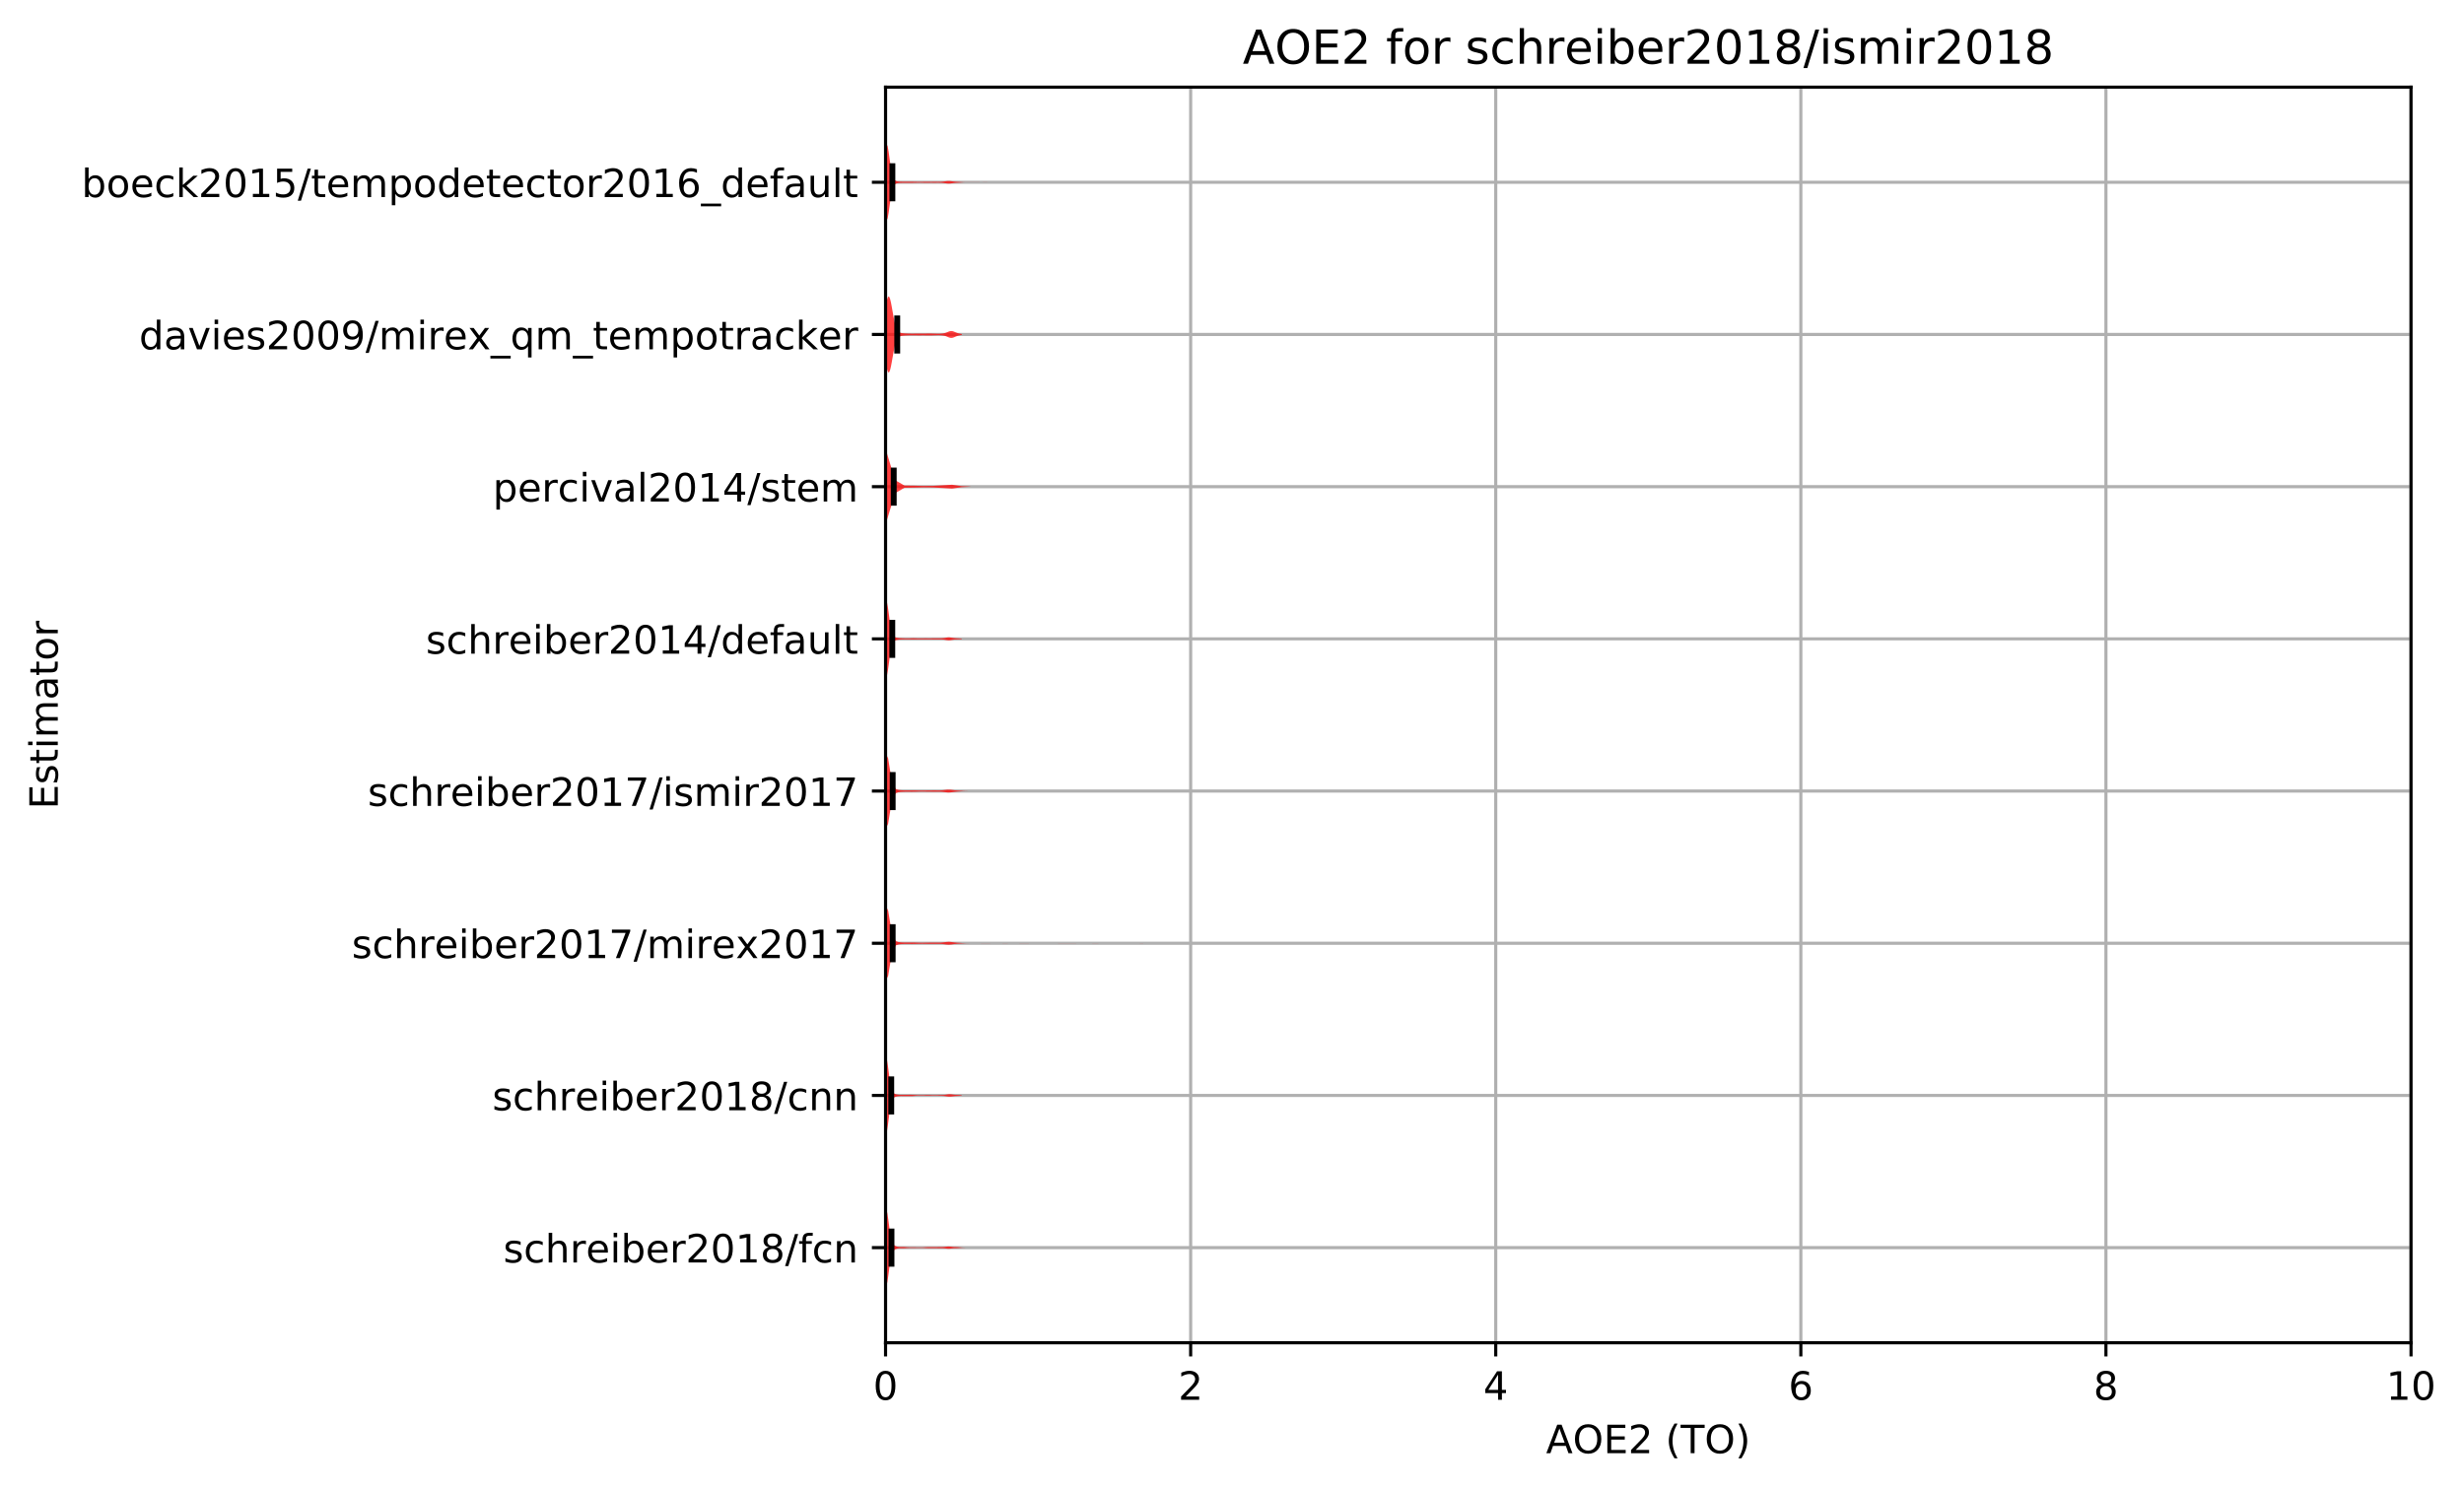 <?xml version="1.0" encoding="utf-8" standalone="no"?>
<!DOCTYPE svg PUBLIC "-//W3C//DTD SVG 1.1//EN"
  "http://www.w3.org/Graphics/SVG/1.1/DTD/svg11.dtd">
<!-- Created with matplotlib (http://matplotlib.org/) -->
<svg height="381.426pt" version="1.1" viewBox="0 0 630.909 381.426" width="630.909pt" xmlns="http://www.w3.org/2000/svg" xmlns:xlink="http://www.w3.org/1999/xlink">
 <defs>
  <style type="text/css">
*{stroke-linecap:butt;stroke-linejoin:round;}
  </style>
 </defs>
 <g id="figure_1">
  <g id="patch_1">
   <path d="M -0 381.426 
L 630.909 381.426 
L 630.909 0 
L -0 0 
z
" style="fill:#ffffff;"/>
  </g>
  <g id="axes_1">
   <g id="patch_2">
    <path d="M 226.747 343.87 
L 617.347 343.87 
L 617.347 22.318 
L 226.747 22.318 
z
" style="fill:#ffffff;"/>
   </g>
   <g id="matplotlib.axis_1">
    <g id="xtick_1">
     <g id="line2d_1">
      <path clip-path="url(#pacad3bb9e8)" d="M 226.747 343.87 
L 226.747 22.318 
" style="fill:none;stroke:#b0b0b0;stroke-linecap:square;stroke-width:0.8;"/>
     </g>
     <g id="line2d_2">
      <defs>
       <path d="M 0 0 
L 0 3.5 
" id="m9d39c77797" style="stroke:#000000;stroke-width:0.8;"/>
      </defs>
      <g>
       <use style="stroke:#000000;stroke-width:0.8;" x="226.747" xlink:href="#m9d39c77797" y="343.87"/>
      </g>
     </g>
     <g id="text_1">
      <!-- 0 -->
      <defs>
       <path d="M 31.781 66.406 
Q 24.172 66.406 20.328 58.906 
Q 16.5 51.422 16.5 36.375 
Q 16.5 21.391 20.328 13.891 
Q 24.172 6.391 31.781 6.391 
Q 39.453 6.391 43.281 13.891 
Q 47.125 21.391 47.125 36.375 
Q 47.125 51.422 43.281 58.906 
Q 39.453 66.406 31.781 66.406 
z
M 31.781 74.219 
Q 44.047 74.219 50.516 64.516 
Q 56.984 54.828 56.984 36.375 
Q 56.984 17.969 50.516 8.266 
Q 44.047 -1.422 31.781 -1.422 
Q 19.531 -1.422 13.062 8.266 
Q 6.594 17.969 6.594 36.375 
Q 6.594 54.828 13.062 64.516 
Q 19.531 74.219 31.781 74.219 
z
" id="DejaVuSans-30"/>
      </defs>
      <g transform="translate(223.566 358.469)scale(0.1 -0.1)">
       <use xlink:href="#DejaVuSans-30"/>
      </g>
     </g>
    </g>
    <g id="xtick_2">
     <g id="line2d_3">
      <path clip-path="url(#pacad3bb9e8)" d="M 304.867 343.87 
L 304.867 22.318 
" style="fill:none;stroke:#b0b0b0;stroke-linecap:square;stroke-width:0.8;"/>
     </g>
     <g id="line2d_4">
      <g>
       <use style="stroke:#000000;stroke-width:0.8;" x="304.867" xlink:href="#m9d39c77797" y="343.87"/>
      </g>
     </g>
     <g id="text_2">
      <!-- 2 -->
      <defs>
       <path d="M 19.188 8.297 
L 53.609 8.297 
L 53.609 0 
L 7.328 0 
L 7.328 8.297 
Q 12.938 14.109 22.625 23.891 
Q 32.328 33.688 34.812 36.531 
Q 39.547 41.844 41.422 45.531 
Q 43.312 49.219 43.312 52.781 
Q 43.312 58.594 39.234 62.25 
Q 35.156 65.922 28.609 65.922 
Q 23.969 65.922 18.812 64.312 
Q 13.672 62.703 7.812 59.422 
L 7.812 69.391 
Q 13.766 71.781 18.938 73 
Q 24.125 74.219 28.422 74.219 
Q 39.75 74.219 46.484 68.547 
Q 53.219 62.891 53.219 53.422 
Q 53.219 48.922 51.531 44.891 
Q 49.859 40.875 45.406 35.406 
Q 44.188 33.984 37.641 27.219 
Q 31.109 20.453 19.188 8.297 
z
" id="DejaVuSans-32"/>
      </defs>
      <g transform="translate(301.686 358.469)scale(0.1 -0.1)">
       <use xlink:href="#DejaVuSans-32"/>
      </g>
     </g>
    </g>
    <g id="xtick_3">
     <g id="line2d_5">
      <path clip-path="url(#pacad3bb9e8)" d="M 382.987 343.87 
L 382.987 22.318 
" style="fill:none;stroke:#b0b0b0;stroke-linecap:square;stroke-width:0.8;"/>
     </g>
     <g id="line2d_6">
      <g>
       <use style="stroke:#000000;stroke-width:0.8;" x="382.987" xlink:href="#m9d39c77797" y="343.87"/>
      </g>
     </g>
     <g id="text_3">
      <!-- 4 -->
      <defs>
       <path d="M 37.797 64.312 
L 12.891 25.391 
L 37.797 25.391 
z
M 35.203 72.906 
L 47.609 72.906 
L 47.609 25.391 
L 58.016 25.391 
L 58.016 17.188 
L 47.609 17.188 
L 47.609 0 
L 37.797 0 
L 37.797 17.188 
L 4.891 17.188 
L 4.891 26.703 
z
" id="DejaVuSans-34"/>
      </defs>
      <g transform="translate(379.806 358.469)scale(0.1 -0.1)">
       <use xlink:href="#DejaVuSans-34"/>
      </g>
     </g>
    </g>
    <g id="xtick_4">
     <g id="line2d_7">
      <path clip-path="url(#pacad3bb9e8)" d="M 461.107 343.87 
L 461.107 22.318 
" style="fill:none;stroke:#b0b0b0;stroke-linecap:square;stroke-width:0.8;"/>
     </g>
     <g id="line2d_8">
      <g>
       <use style="stroke:#000000;stroke-width:0.8;" x="461.107" xlink:href="#m9d39c77797" y="343.87"/>
      </g>
     </g>
     <g id="text_4">
      <!-- 6 -->
      <defs>
       <path d="M 33.016 40.375 
Q 26.375 40.375 22.484 35.828 
Q 18.609 31.297 18.609 23.391 
Q 18.609 15.531 22.484 10.953 
Q 26.375 6.391 33.016 6.391 
Q 39.656 6.391 43.531 10.953 
Q 47.406 15.531 47.406 23.391 
Q 47.406 31.297 43.531 35.828 
Q 39.656 40.375 33.016 40.375 
z
M 52.594 71.297 
L 52.594 62.312 
Q 48.875 64.062 45.094 64.984 
Q 41.312 65.922 37.594 65.922 
Q 27.828 65.922 22.672 59.328 
Q 17.531 52.734 16.797 39.406 
Q 19.672 43.656 24.016 45.922 
Q 28.375 48.188 33.594 48.188 
Q 44.578 48.188 50.953 41.516 
Q 57.328 34.859 57.328 23.391 
Q 57.328 12.156 50.688 5.359 
Q 44.047 -1.422 33.016 -1.422 
Q 20.359 -1.422 13.672 8.266 
Q 6.984 17.969 6.984 36.375 
Q 6.984 53.656 15.188 63.938 
Q 23.391 74.219 37.203 74.219 
Q 40.922 74.219 44.703 73.484 
Q 48.484 72.75 52.594 71.297 
z
" id="DejaVuSans-36"/>
      </defs>
      <g transform="translate(457.926 358.469)scale(0.1 -0.1)">
       <use xlink:href="#DejaVuSans-36"/>
      </g>
     </g>
    </g>
    <g id="xtick_5">
     <g id="line2d_9">
      <path clip-path="url(#pacad3bb9e8)" d="M 539.227 343.87 
L 539.227 22.318 
" style="fill:none;stroke:#b0b0b0;stroke-linecap:square;stroke-width:0.8;"/>
     </g>
     <g id="line2d_10">
      <g>
       <use style="stroke:#000000;stroke-width:0.8;" x="539.227" xlink:href="#m9d39c77797" y="343.87"/>
      </g>
     </g>
     <g id="text_5">
      <!-- 8 -->
      <defs>
       <path d="M 31.781 34.625 
Q 24.75 34.625 20.719 30.859 
Q 16.703 27.094 16.703 20.516 
Q 16.703 13.922 20.719 10.156 
Q 24.75 6.391 31.781 6.391 
Q 38.812 6.391 42.859 10.172 
Q 46.922 13.969 46.922 20.516 
Q 46.922 27.094 42.891 30.859 
Q 38.875 34.625 31.781 34.625 
z
M 21.922 38.812 
Q 15.578 40.375 12.031 44.719 
Q 8.5 49.078 8.5 55.328 
Q 8.5 64.062 14.719 69.141 
Q 20.953 74.219 31.781 74.219 
Q 42.672 74.219 48.875 69.141 
Q 55.078 64.062 55.078 55.328 
Q 55.078 49.078 51.531 44.719 
Q 48 40.375 41.703 38.812 
Q 48.828 37.156 52.797 32.312 
Q 56.781 27.484 56.781 20.516 
Q 56.781 9.906 50.312 4.234 
Q 43.844 -1.422 31.781 -1.422 
Q 19.734 -1.422 13.25 4.234 
Q 6.781 9.906 6.781 20.516 
Q 6.781 27.484 10.781 32.312 
Q 14.797 37.156 21.922 38.812 
z
M 18.312 54.391 
Q 18.312 48.734 21.844 45.562 
Q 25.391 42.391 31.781 42.391 
Q 38.141 42.391 41.719 45.562 
Q 45.312 48.734 45.312 54.391 
Q 45.312 60.062 41.719 63.234 
Q 38.141 66.406 31.781 66.406 
Q 25.391 66.406 21.844 63.234 
Q 18.312 60.062 18.312 54.391 
z
" id="DejaVuSans-38"/>
      </defs>
      <g transform="translate(536.046 358.469)scale(0.1 -0.1)">
       <use xlink:href="#DejaVuSans-38"/>
      </g>
     </g>
    </g>
    <g id="xtick_6">
     <g id="line2d_11">
      <path clip-path="url(#pacad3bb9e8)" d="M 617.347 343.87 
L 617.347 22.318 
" style="fill:none;stroke:#b0b0b0;stroke-linecap:square;stroke-width:0.8;"/>
     </g>
     <g id="line2d_12">
      <g>
       <use style="stroke:#000000;stroke-width:0.8;" x="617.347" xlink:href="#m9d39c77797" y="343.87"/>
      </g>
     </g>
     <g id="text_6">
      <!-- 10 -->
      <defs>
       <path d="M 12.406 8.297 
L 28.516 8.297 
L 28.516 63.922 
L 10.984 60.406 
L 10.984 69.391 
L 28.422 72.906 
L 38.281 72.906 
L 38.281 8.297 
L 54.391 8.297 
L 54.391 0 
L 12.406 0 
z
" id="DejaVuSans-31"/>
      </defs>
      <g transform="translate(610.984 358.469)scale(0.1 -0.1)">
       <use xlink:href="#DejaVuSans-31"/>
       <use x="63.623" xlink:href="#DejaVuSans-30"/>
      </g>
     </g>
    </g>
    <g id="text_7">
     <!-- AOE2 (TO) -->
     <defs>
      <path d="M 34.188 63.188 
L 20.797 26.906 
L 47.609 26.906 
z
M 28.609 72.906 
L 39.797 72.906 
L 67.578 0 
L 57.328 0 
L 50.688 18.703 
L 17.828 18.703 
L 11.188 0 
L 0.781 0 
z
" id="DejaVuSans-41"/>
      <path d="M 39.406 66.219 
Q 28.656 66.219 22.328 58.203 
Q 16.016 50.203 16.016 36.375 
Q 16.016 22.609 22.328 14.594 
Q 28.656 6.594 39.406 6.594 
Q 50.141 6.594 56.422 14.594 
Q 62.703 22.609 62.703 36.375 
Q 62.703 50.203 56.422 58.203 
Q 50.141 66.219 39.406 66.219 
z
M 39.406 74.219 
Q 54.734 74.219 63.906 63.938 
Q 73.094 53.656 73.094 36.375 
Q 73.094 19.141 63.906 8.859 
Q 54.734 -1.422 39.406 -1.422 
Q 24.031 -1.422 14.812 8.828 
Q 5.609 19.094 5.609 36.375 
Q 5.609 53.656 14.812 63.938 
Q 24.031 74.219 39.406 74.219 
z
" id="DejaVuSans-4f"/>
      <path d="M 9.812 72.906 
L 55.906 72.906 
L 55.906 64.594 
L 19.672 64.594 
L 19.672 43.016 
L 54.391 43.016 
L 54.391 34.719 
L 19.672 34.719 
L 19.672 8.297 
L 56.781 8.297 
L 56.781 0 
L 9.812 0 
z
" id="DejaVuSans-45"/>
      <path id="DejaVuSans-20"/>
      <path d="M 31 75.875 
Q 24.469 64.656 21.281 53.656 
Q 18.109 42.672 18.109 31.391 
Q 18.109 20.125 21.312 9.062 
Q 24.516 -2 31 -13.188 
L 23.188 -13.188 
Q 15.875 -1.703 12.234 9.375 
Q 8.594 20.453 8.594 31.391 
Q 8.594 42.281 12.203 53.312 
Q 15.828 64.359 23.188 75.875 
z
" id="DejaVuSans-28"/>
      <path d="M -0.297 72.906 
L 61.375 72.906 
L 61.375 64.594 
L 35.5 64.594 
L 35.5 0 
L 25.594 0 
L 25.594 64.594 
L -0.297 64.594 
z
" id="DejaVuSans-54"/>
      <path d="M 8.016 75.875 
L 15.828 75.875 
Q 23.141 64.359 26.781 53.312 
Q 30.422 42.281 30.422 31.391 
Q 30.422 20.453 26.781 9.375 
Q 23.141 -1.703 15.828 -13.188 
L 8.016 -13.188 
Q 14.5 -2 17.703 9.062 
Q 20.906 20.125 20.906 31.391 
Q 20.906 42.672 17.703 53.656 
Q 14.5 64.656 8.016 75.875 
z
" id="DejaVuSans-29"/>
     </defs>
     <g transform="translate(395.87 372.147)scale(0.1 -0.1)">
      <use xlink:href="#DejaVuSans-41"/>
      <use x="68.393" xlink:href="#DejaVuSans-4f"/>
      <use x="147.104" xlink:href="#DejaVuSans-45"/>
      <use x="210.287" xlink:href="#DejaVuSans-32"/>
      <use x="273.91" xlink:href="#DejaVuSans-20"/>
      <use x="305.697" xlink:href="#DejaVuSans-28"/>
      <use x="344.711" xlink:href="#DejaVuSans-54"/>
      <use x="405.795" xlink:href="#DejaVuSans-4f"/>
      <use x="484.506" xlink:href="#DejaVuSans-29"/>
     </g>
    </g>
   </g>
   <g id="matplotlib.axis_2">
    <g id="ytick_1">
     <g id="line2d_13">
      <path clip-path="url(#pacad3bb9e8)" d="M 226.747 319.51 
L 617.347 319.51 
" style="fill:none;stroke:#b0b0b0;stroke-linecap:square;stroke-width:0.8;"/>
     </g>
     <g id="line2d_14">
      <defs>
       <path d="M 0 0 
L -3.5 0 
" id="m74d1a739f2" style="stroke:#000000;stroke-width:0.8;"/>
      </defs>
      <g>
       <use style="stroke:#000000;stroke-width:0.8;" x="226.747" xlink:href="#m74d1a739f2" y="319.51"/>
      </g>
     </g>
     <g id="text_8">
      <!-- schreiber2018/fcn -->
      <defs>
       <path d="M 44.281 53.078 
L 44.281 44.578 
Q 40.484 46.531 36.375 47.5 
Q 32.281 48.484 27.875 48.484 
Q 21.188 48.484 17.844 46.438 
Q 14.5 44.391 14.5 40.281 
Q 14.5 37.156 16.891 35.375 
Q 19.281 33.594 26.516 31.984 
L 29.594 31.297 
Q 39.156 29.25 43.188 25.516 
Q 47.219 21.781 47.219 15.094 
Q 47.219 7.469 41.188 3.016 
Q 35.156 -1.422 24.609 -1.422 
Q 20.219 -1.422 15.453 -0.562 
Q 10.688 0.297 5.422 2 
L 5.422 11.281 
Q 10.406 8.688 15.234 7.391 
Q 20.062 6.109 24.812 6.109 
Q 31.156 6.109 34.562 8.281 
Q 37.984 10.453 37.984 14.406 
Q 37.984 18.062 35.516 20.016 
Q 33.062 21.969 24.703 23.781 
L 21.578 24.516 
Q 13.234 26.266 9.516 29.906 
Q 5.812 33.547 5.812 39.891 
Q 5.812 47.609 11.281 51.797 
Q 16.75 56 26.812 56 
Q 31.781 56 36.172 55.266 
Q 40.578 54.547 44.281 53.078 
z
" id="DejaVuSans-73"/>
       <path d="M 48.781 52.594 
L 48.781 44.188 
Q 44.969 46.297 41.141 47.344 
Q 37.312 48.391 33.406 48.391 
Q 24.656 48.391 19.812 42.844 
Q 14.984 37.312 14.984 27.297 
Q 14.984 17.281 19.812 11.734 
Q 24.656 6.203 33.406 6.203 
Q 37.312 6.203 41.141 7.25 
Q 44.969 8.297 48.781 10.406 
L 48.781 2.094 
Q 45.016 0.344 40.984 -0.531 
Q 36.969 -1.422 32.422 -1.422 
Q 20.062 -1.422 12.781 6.344 
Q 5.516 14.109 5.516 27.297 
Q 5.516 40.672 12.859 48.328 
Q 20.219 56 33.016 56 
Q 37.156 56 41.109 55.141 
Q 45.062 54.297 48.781 52.594 
z
" id="DejaVuSans-63"/>
       <path d="M 54.891 33.016 
L 54.891 0 
L 45.906 0 
L 45.906 32.719 
Q 45.906 40.484 42.875 44.328 
Q 39.844 48.188 33.797 48.188 
Q 26.516 48.188 22.312 43.547 
Q 18.109 38.922 18.109 30.906 
L 18.109 0 
L 9.078 0 
L 9.078 75.984 
L 18.109 75.984 
L 18.109 46.188 
Q 21.344 51.125 25.703 53.562 
Q 30.078 56 35.797 56 
Q 45.219 56 50.047 50.172 
Q 54.891 44.344 54.891 33.016 
z
" id="DejaVuSans-68"/>
       <path d="M 41.109 46.297 
Q 39.594 47.172 37.812 47.578 
Q 36.031 48 33.891 48 
Q 26.266 48 22.188 43.047 
Q 18.109 38.094 18.109 28.812 
L 18.109 0 
L 9.078 0 
L 9.078 54.688 
L 18.109 54.688 
L 18.109 46.188 
Q 20.953 51.172 25.484 53.578 
Q 30.031 56 36.531 56 
Q 37.453 56 38.578 55.875 
Q 39.703 55.766 41.062 55.516 
z
" id="DejaVuSans-72"/>
       <path d="M 56.203 29.594 
L 56.203 25.203 
L 14.891 25.203 
Q 15.484 15.922 20.484 11.062 
Q 25.484 6.203 34.422 6.203 
Q 39.594 6.203 44.453 7.469 
Q 49.312 8.734 54.109 11.281 
L 54.109 2.781 
Q 49.266 0.734 44.188 -0.344 
Q 39.109 -1.422 33.891 -1.422 
Q 20.797 -1.422 13.156 6.188 
Q 5.516 13.812 5.516 26.812 
Q 5.516 40.234 12.766 48.109 
Q 20.016 56 32.328 56 
Q 43.359 56 49.781 48.891 
Q 56.203 41.797 56.203 29.594 
z
M 47.219 32.234 
Q 47.125 39.594 43.094 43.984 
Q 39.062 48.391 32.422 48.391 
Q 24.906 48.391 20.391 44.141 
Q 15.875 39.891 15.188 32.172 
z
" id="DejaVuSans-65"/>
       <path d="M 9.422 54.688 
L 18.406 54.688 
L 18.406 0 
L 9.422 0 
z
M 9.422 75.984 
L 18.406 75.984 
L 18.406 64.594 
L 9.422 64.594 
z
" id="DejaVuSans-69"/>
       <path d="M 48.688 27.297 
Q 48.688 37.203 44.609 42.844 
Q 40.531 48.484 33.406 48.484 
Q 26.266 48.484 22.188 42.844 
Q 18.109 37.203 18.109 27.297 
Q 18.109 17.391 22.188 11.75 
Q 26.266 6.109 33.406 6.109 
Q 40.531 6.109 44.609 11.75 
Q 48.688 17.391 48.688 27.297 
z
M 18.109 46.391 
Q 20.953 51.266 25.266 53.625 
Q 29.594 56 35.594 56 
Q 45.562 56 51.781 48.094 
Q 58.016 40.188 58.016 27.297 
Q 58.016 14.406 51.781 6.484 
Q 45.562 -1.422 35.594 -1.422 
Q 29.594 -1.422 25.266 0.953 
Q 20.953 3.328 18.109 8.203 
L 18.109 0 
L 9.078 0 
L 9.078 75.984 
L 18.109 75.984 
z
" id="DejaVuSans-62"/>
       <path d="M 25.391 72.906 
L 33.688 72.906 
L 8.297 -9.281 
L 0 -9.281 
z
" id="DejaVuSans-2f"/>
       <path d="M 37.109 75.984 
L 37.109 68.5 
L 28.516 68.5 
Q 23.688 68.5 21.797 66.547 
Q 19.922 64.594 19.922 59.516 
L 19.922 54.688 
L 34.719 54.688 
L 34.719 47.703 
L 19.922 47.703 
L 19.922 0 
L 10.891 0 
L 10.891 47.703 
L 2.297 47.703 
L 2.297 54.688 
L 10.891 54.688 
L 10.891 58.5 
Q 10.891 67.625 15.141 71.797 
Q 19.391 75.984 28.609 75.984 
z
" id="DejaVuSans-66"/>
       <path d="M 54.891 33.016 
L 54.891 0 
L 45.906 0 
L 45.906 32.719 
Q 45.906 40.484 42.875 44.328 
Q 39.844 48.188 33.797 48.188 
Q 26.516 48.188 22.312 43.547 
Q 18.109 38.922 18.109 30.906 
L 18.109 0 
L 9.078 0 
L 9.078 54.688 
L 18.109 54.688 
L 18.109 46.188 
Q 21.344 51.125 25.703 53.562 
Q 30.078 56 35.797 56 
Q 45.219 56 50.047 50.172 
Q 54.891 44.344 54.891 33.016 
z
" id="DejaVuSans-6e"/>
      </defs>
      <g transform="translate(128.875 323.309)scale(0.1 -0.1)">
       <use xlink:href="#DejaVuSans-73"/>
       <use x="52.1" xlink:href="#DejaVuSans-63"/>
       <use x="107.08" xlink:href="#DejaVuSans-68"/>
       <use x="170.459" xlink:href="#DejaVuSans-72"/>
       <use x="211.541" xlink:href="#DejaVuSans-65"/>
       <use x="273.064" xlink:href="#DejaVuSans-69"/>
       <use x="300.848" xlink:href="#DejaVuSans-62"/>
       <use x="364.324" xlink:href="#DejaVuSans-65"/>
       <use x="425.848" xlink:href="#DejaVuSans-72"/>
       <use x="466.961" xlink:href="#DejaVuSans-32"/>
       <use x="530.584" xlink:href="#DejaVuSans-30"/>
       <use x="594.207" xlink:href="#DejaVuSans-31"/>
       <use x="657.83" xlink:href="#DejaVuSans-38"/>
       <use x="721.453" xlink:href="#DejaVuSans-2f"/>
       <use x="755.145" xlink:href="#DejaVuSans-66"/>
       <use x="790.35" xlink:href="#DejaVuSans-63"/>
       <use x="845.33" xlink:href="#DejaVuSans-6e"/>
      </g>
     </g>
    </g>
    <g id="ytick_2">
     <g id="line2d_15">
      <path clip-path="url(#pacad3bb9e8)" d="M 226.747 280.534 
L 617.347 280.534 
" style="fill:none;stroke:#b0b0b0;stroke-linecap:square;stroke-width:0.8;"/>
     </g>
     <g id="line2d_16">
      <g>
       <use style="stroke:#000000;stroke-width:0.8;" x="226.747" xlink:href="#m74d1a739f2" y="280.534"/>
      </g>
     </g>
     <g id="text_9">
      <!-- schreiber2018/cnn -->
      <g transform="translate(126.058 284.333)scale(0.1 -0.1)">
       <use xlink:href="#DejaVuSans-73"/>
       <use x="52.1" xlink:href="#DejaVuSans-63"/>
       <use x="107.08" xlink:href="#DejaVuSans-68"/>
       <use x="170.459" xlink:href="#DejaVuSans-72"/>
       <use x="211.541" xlink:href="#DejaVuSans-65"/>
       <use x="273.064" xlink:href="#DejaVuSans-69"/>
       <use x="300.848" xlink:href="#DejaVuSans-62"/>
       <use x="364.324" xlink:href="#DejaVuSans-65"/>
       <use x="425.848" xlink:href="#DejaVuSans-72"/>
       <use x="466.961" xlink:href="#DejaVuSans-32"/>
       <use x="530.584" xlink:href="#DejaVuSans-30"/>
       <use x="594.207" xlink:href="#DejaVuSans-31"/>
       <use x="657.83" xlink:href="#DejaVuSans-38"/>
       <use x="721.453" xlink:href="#DejaVuSans-2f"/>
       <use x="755.145" xlink:href="#DejaVuSans-63"/>
       <use x="810.125" xlink:href="#DejaVuSans-6e"/>
       <use x="873.504" xlink:href="#DejaVuSans-6e"/>
      </g>
     </g>
    </g>
    <g id="ytick_3">
     <g id="line2d_17">
      <path clip-path="url(#pacad3bb9e8)" d="M 226.747 241.558 
L 617.347 241.558 
" style="fill:none;stroke:#b0b0b0;stroke-linecap:square;stroke-width:0.8;"/>
     </g>
     <g id="line2d_18">
      <g>
       <use style="stroke:#000000;stroke-width:0.8;" x="226.747" xlink:href="#m74d1a739f2" y="241.558"/>
      </g>
     </g>
     <g id="text_10">
      <!-- schreiber2017/mirex2017 -->
      <defs>
       <path d="M 8.203 72.906 
L 55.078 72.906 
L 55.078 68.703 
L 28.609 0 
L 18.312 0 
L 43.219 64.594 
L 8.203 64.594 
z
" id="DejaVuSans-37"/>
       <path d="M 52 44.188 
Q 55.375 50.25 60.062 53.125 
Q 64.75 56 71.094 56 
Q 79.641 56 84.281 50.016 
Q 88.922 44.047 88.922 33.016 
L 88.922 0 
L 79.891 0 
L 79.891 32.719 
Q 79.891 40.578 77.094 44.375 
Q 74.312 48.188 68.609 48.188 
Q 61.625 48.188 57.562 43.547 
Q 53.516 38.922 53.516 30.906 
L 53.516 0 
L 44.484 0 
L 44.484 32.719 
Q 44.484 40.625 41.703 44.406 
Q 38.922 48.188 33.109 48.188 
Q 26.219 48.188 22.156 43.531 
Q 18.109 38.875 18.109 30.906 
L 18.109 0 
L 9.078 0 
L 9.078 54.688 
L 18.109 54.688 
L 18.109 46.188 
Q 21.188 51.219 25.484 53.609 
Q 29.781 56 35.688 56 
Q 41.656 56 45.828 52.969 
Q 50 49.953 52 44.188 
z
" id="DejaVuSans-6d"/>
       <path d="M 54.891 54.688 
L 35.109 28.078 
L 55.906 0 
L 45.312 0 
L 29.391 21.484 
L 13.484 0 
L 2.875 0 
L 24.125 28.609 
L 4.688 54.688 
L 15.281 54.688 
L 29.781 35.203 
L 44.281 54.688 
z
" id="DejaVuSans-78"/>
      </defs>
      <g transform="translate(90.084 245.357)scale(0.1 -0.1)">
       <use xlink:href="#DejaVuSans-73"/>
       <use x="52.1" xlink:href="#DejaVuSans-63"/>
       <use x="107.08" xlink:href="#DejaVuSans-68"/>
       <use x="170.459" xlink:href="#DejaVuSans-72"/>
       <use x="211.541" xlink:href="#DejaVuSans-65"/>
       <use x="273.064" xlink:href="#DejaVuSans-69"/>
       <use x="300.848" xlink:href="#DejaVuSans-62"/>
       <use x="364.324" xlink:href="#DejaVuSans-65"/>
       <use x="425.848" xlink:href="#DejaVuSans-72"/>
       <use x="466.961" xlink:href="#DejaVuSans-32"/>
       <use x="530.584" xlink:href="#DejaVuSans-30"/>
       <use x="594.207" xlink:href="#DejaVuSans-31"/>
       <use x="657.83" xlink:href="#DejaVuSans-37"/>
       <use x="721.453" xlink:href="#DejaVuSans-2f"/>
       <use x="755.145" xlink:href="#DejaVuSans-6d"/>
       <use x="852.557" xlink:href="#DejaVuSans-69"/>
       <use x="880.34" xlink:href="#DejaVuSans-72"/>
       <use x="921.422" xlink:href="#DejaVuSans-65"/>
       <use x="982.93" xlink:href="#DejaVuSans-78"/>
       <use x="1042.109" xlink:href="#DejaVuSans-32"/>
       <use x="1105.732" xlink:href="#DejaVuSans-30"/>
       <use x="1169.355" xlink:href="#DejaVuSans-31"/>
       <use x="1232.979" xlink:href="#DejaVuSans-37"/>
      </g>
     </g>
    </g>
    <g id="ytick_4">
     <g id="line2d_19">
      <path clip-path="url(#pacad3bb9e8)" d="M 226.747 202.582 
L 617.347 202.582 
" style="fill:none;stroke:#b0b0b0;stroke-linecap:square;stroke-width:0.8;"/>
     </g>
     <g id="line2d_20">
      <g>
       <use style="stroke:#000000;stroke-width:0.8;" x="226.747" xlink:href="#m74d1a739f2" y="202.582"/>
      </g>
     </g>
     <g id="text_11">
      <!-- schreiber2017/ismir2017 -->
      <g transform="translate(94.164 206.381)scale(0.1 -0.1)">
       <use xlink:href="#DejaVuSans-73"/>
       <use x="52.1" xlink:href="#DejaVuSans-63"/>
       <use x="107.08" xlink:href="#DejaVuSans-68"/>
       <use x="170.459" xlink:href="#DejaVuSans-72"/>
       <use x="211.541" xlink:href="#DejaVuSans-65"/>
       <use x="273.064" xlink:href="#DejaVuSans-69"/>
       <use x="300.848" xlink:href="#DejaVuSans-62"/>
       <use x="364.324" xlink:href="#DejaVuSans-65"/>
       <use x="425.848" xlink:href="#DejaVuSans-72"/>
       <use x="466.961" xlink:href="#DejaVuSans-32"/>
       <use x="530.584" xlink:href="#DejaVuSans-30"/>
       <use x="594.207" xlink:href="#DejaVuSans-31"/>
       <use x="657.83" xlink:href="#DejaVuSans-37"/>
       <use x="721.453" xlink:href="#DejaVuSans-2f"/>
       <use x="755.145" xlink:href="#DejaVuSans-69"/>
       <use x="782.928" xlink:href="#DejaVuSans-73"/>
       <use x="835.027" xlink:href="#DejaVuSans-6d"/>
       <use x="932.439" xlink:href="#DejaVuSans-69"/>
       <use x="960.223" xlink:href="#DejaVuSans-72"/>
       <use x="1001.336" xlink:href="#DejaVuSans-32"/>
       <use x="1064.959" xlink:href="#DejaVuSans-30"/>
       <use x="1128.582" xlink:href="#DejaVuSans-31"/>
       <use x="1192.205" xlink:href="#DejaVuSans-37"/>
      </g>
     </g>
    </g>
    <g id="ytick_5">
     <g id="line2d_21">
      <path clip-path="url(#pacad3bb9e8)" d="M 226.747 163.606 
L 617.347 163.606 
" style="fill:none;stroke:#b0b0b0;stroke-linecap:square;stroke-width:0.8;"/>
     </g>
     <g id="line2d_22">
      <g>
       <use style="stroke:#000000;stroke-width:0.8;" x="226.747" xlink:href="#m74d1a739f2" y="163.606"/>
      </g>
     </g>
     <g id="text_12">
      <!-- schreiber2014/default -->
      <defs>
       <path d="M 45.406 46.391 
L 45.406 75.984 
L 54.391 75.984 
L 54.391 0 
L 45.406 0 
L 45.406 8.203 
Q 42.578 3.328 38.25 0.953 
Q 33.938 -1.422 27.875 -1.422 
Q 17.969 -1.422 11.734 6.484 
Q 5.516 14.406 5.516 27.297 
Q 5.516 40.188 11.734 48.094 
Q 17.969 56 27.875 56 
Q 33.938 56 38.25 53.625 
Q 42.578 51.266 45.406 46.391 
z
M 14.797 27.297 
Q 14.797 17.391 18.875 11.75 
Q 22.953 6.109 30.078 6.109 
Q 37.203 6.109 41.297 11.75 
Q 45.406 17.391 45.406 27.297 
Q 45.406 37.203 41.297 42.844 
Q 37.203 48.484 30.078 48.484 
Q 22.953 48.484 18.875 42.844 
Q 14.797 37.203 14.797 27.297 
z
" id="DejaVuSans-64"/>
       <path d="M 34.281 27.484 
Q 23.391 27.484 19.188 25 
Q 14.984 22.516 14.984 16.5 
Q 14.984 11.719 18.141 8.906 
Q 21.297 6.109 26.703 6.109 
Q 34.188 6.109 38.703 11.406 
Q 43.219 16.703 43.219 25.484 
L 43.219 27.484 
z
M 52.203 31.203 
L 52.203 0 
L 43.219 0 
L 43.219 8.297 
Q 40.141 3.328 35.547 0.953 
Q 30.953 -1.422 24.312 -1.422 
Q 15.922 -1.422 10.953 3.297 
Q 6 8.016 6 15.922 
Q 6 25.141 12.172 29.828 
Q 18.359 34.516 30.609 34.516 
L 43.219 34.516 
L 43.219 35.406 
Q 43.219 41.609 39.141 45 
Q 35.062 48.391 27.688 48.391 
Q 23 48.391 18.547 47.266 
Q 14.109 46.141 10.016 43.891 
L 10.016 52.203 
Q 14.938 54.109 19.578 55.047 
Q 24.219 56 28.609 56 
Q 40.484 56 46.344 49.844 
Q 52.203 43.703 52.203 31.203 
z
" id="DejaVuSans-61"/>
       <path d="M 8.5 21.578 
L 8.5 54.688 
L 17.484 54.688 
L 17.484 21.922 
Q 17.484 14.156 20.5 10.266 
Q 23.531 6.391 29.594 6.391 
Q 36.859 6.391 41.078 11.031 
Q 45.312 15.672 45.312 23.688 
L 45.312 54.688 
L 54.297 54.688 
L 54.297 0 
L 45.312 0 
L 45.312 8.406 
Q 42.047 3.422 37.719 1 
Q 33.406 -1.422 27.688 -1.422 
Q 18.266 -1.422 13.375 4.438 
Q 8.5 10.297 8.5 21.578 
z
M 31.109 56 
z
" id="DejaVuSans-75"/>
       <path d="M 9.422 75.984 
L 18.406 75.984 
L 18.406 0 
L 9.422 0 
z
" id="DejaVuSans-6c"/>
       <path d="M 18.312 70.219 
L 18.312 54.688 
L 36.812 54.688 
L 36.812 47.703 
L 18.312 47.703 
L 18.312 18.016 
Q 18.312 11.328 20.141 9.422 
Q 21.969 7.516 27.594 7.516 
L 36.812 7.516 
L 36.812 0 
L 27.594 0 
Q 17.188 0 13.234 3.875 
Q 9.281 7.766 9.281 18.016 
L 9.281 47.703 
L 2.688 47.703 
L 2.688 54.688 
L 9.281 54.688 
L 9.281 70.219 
z
" id="DejaVuSans-74"/>
      </defs>
      <g transform="translate(109.045 167.405)scale(0.1 -0.1)">
       <use xlink:href="#DejaVuSans-73"/>
       <use x="52.1" xlink:href="#DejaVuSans-63"/>
       <use x="107.08" xlink:href="#DejaVuSans-68"/>
       <use x="170.459" xlink:href="#DejaVuSans-72"/>
       <use x="211.541" xlink:href="#DejaVuSans-65"/>
       <use x="273.064" xlink:href="#DejaVuSans-69"/>
       <use x="300.848" xlink:href="#DejaVuSans-62"/>
       <use x="364.324" xlink:href="#DejaVuSans-65"/>
       <use x="425.848" xlink:href="#DejaVuSans-72"/>
       <use x="466.961" xlink:href="#DejaVuSans-32"/>
       <use x="530.584" xlink:href="#DejaVuSans-30"/>
       <use x="594.207" xlink:href="#DejaVuSans-31"/>
       <use x="657.83" xlink:href="#DejaVuSans-34"/>
       <use x="721.453" xlink:href="#DejaVuSans-2f"/>
       <use x="755.145" xlink:href="#DejaVuSans-64"/>
       <use x="818.621" xlink:href="#DejaVuSans-65"/>
       <use x="880.145" xlink:href="#DejaVuSans-66"/>
       <use x="915.35" xlink:href="#DejaVuSans-61"/>
       <use x="976.629" xlink:href="#DejaVuSans-75"/>
       <use x="1040.008" xlink:href="#DejaVuSans-6c"/>
       <use x="1067.791" xlink:href="#DejaVuSans-74"/>
      </g>
     </g>
    </g>
    <g id="ytick_6">
     <g id="line2d_23">
      <path clip-path="url(#pacad3bb9e8)" d="M 226.747 124.63 
L 617.347 124.63 
" style="fill:none;stroke:#b0b0b0;stroke-linecap:square;stroke-width:0.8;"/>
     </g>
     <g id="line2d_24">
      <g>
       <use style="stroke:#000000;stroke-width:0.8;" x="226.747" xlink:href="#m74d1a739f2" y="124.63"/>
      </g>
     </g>
     <g id="text_13">
      <!-- percival2014/stem -->
      <defs>
       <path d="M 18.109 8.203 
L 18.109 -20.797 
L 9.078 -20.797 
L 9.078 54.688 
L 18.109 54.688 
L 18.109 46.391 
Q 20.953 51.266 25.266 53.625 
Q 29.594 56 35.594 56 
Q 45.562 56 51.781 48.094 
Q 58.016 40.188 58.016 27.297 
Q 58.016 14.406 51.781 6.484 
Q 45.562 -1.422 35.594 -1.422 
Q 29.594 -1.422 25.266 0.953 
Q 20.953 3.328 18.109 8.203 
z
M 48.688 27.297 
Q 48.688 37.203 44.609 42.844 
Q 40.531 48.484 33.406 48.484 
Q 26.266 48.484 22.188 42.844 
Q 18.109 37.203 18.109 27.297 
Q 18.109 17.391 22.188 11.75 
Q 26.266 6.109 33.406 6.109 
Q 40.531 6.109 44.609 11.75 
Q 48.688 17.391 48.688 27.297 
z
" id="DejaVuSans-70"/>
       <path d="M 2.984 54.688 
L 12.5 54.688 
L 29.594 8.797 
L 46.688 54.688 
L 56.203 54.688 
L 35.688 0 
L 23.484 0 
z
" id="DejaVuSans-76"/>
      </defs>
      <g transform="translate(126.194 128.429)scale(0.1 -0.1)">
       <use xlink:href="#DejaVuSans-70"/>
       <use x="63.477" xlink:href="#DejaVuSans-65"/>
       <use x="125" xlink:href="#DejaVuSans-72"/>
       <use x="166.082" xlink:href="#DejaVuSans-63"/>
       <use x="221.062" xlink:href="#DejaVuSans-69"/>
       <use x="248.846" xlink:href="#DejaVuSans-76"/>
       <use x="308.025" xlink:href="#DejaVuSans-61"/>
       <use x="369.305" xlink:href="#DejaVuSans-6c"/>
       <use x="397.088" xlink:href="#DejaVuSans-32"/>
       <use x="460.711" xlink:href="#DejaVuSans-30"/>
       <use x="524.334" xlink:href="#DejaVuSans-31"/>
       <use x="587.957" xlink:href="#DejaVuSans-34"/>
       <use x="651.58" xlink:href="#DejaVuSans-2f"/>
       <use x="685.271" xlink:href="#DejaVuSans-73"/>
       <use x="737.371" xlink:href="#DejaVuSans-74"/>
       <use x="776.58" xlink:href="#DejaVuSans-65"/>
       <use x="838.104" xlink:href="#DejaVuSans-6d"/>
      </g>
     </g>
    </g>
    <g id="ytick_7">
     <g id="line2d_25">
      <path clip-path="url(#pacad3bb9e8)" d="M 226.747 85.654 
L 617.347 85.654 
" style="fill:none;stroke:#b0b0b0;stroke-linecap:square;stroke-width:0.8;"/>
     </g>
     <g id="line2d_26">
      <g>
       <use style="stroke:#000000;stroke-width:0.8;" x="226.747" xlink:href="#m74d1a739f2" y="85.654"/>
      </g>
     </g>
     <g id="text_14">
      <!-- davies2009/mirex_qm_tempotracker -->
      <defs>
       <path d="M 10.984 1.516 
L 10.984 10.5 
Q 14.703 8.734 18.5 7.812 
Q 22.312 6.891 25.984 6.891 
Q 35.75 6.891 40.891 13.453 
Q 46.047 20.016 46.781 33.406 
Q 43.953 29.203 39.594 26.953 
Q 35.25 24.703 29.984 24.703 
Q 19.047 24.703 12.672 31.312 
Q 6.297 37.938 6.297 49.422 
Q 6.297 60.641 12.938 67.422 
Q 19.578 74.219 30.609 74.219 
Q 43.266 74.219 49.922 64.516 
Q 56.594 54.828 56.594 36.375 
Q 56.594 19.141 48.406 8.859 
Q 40.234 -1.422 26.422 -1.422 
Q 22.703 -1.422 18.891 -0.688 
Q 15.094 0.047 10.984 1.516 
z
M 30.609 32.422 
Q 37.25 32.422 41.125 36.953 
Q 45.016 41.5 45.016 49.422 
Q 45.016 57.281 41.125 61.844 
Q 37.25 66.406 30.609 66.406 
Q 23.969 66.406 20.094 61.844 
Q 16.219 57.281 16.219 49.422 
Q 16.219 41.5 20.094 36.953 
Q 23.969 32.422 30.609 32.422 
z
" id="DejaVuSans-39"/>
       <path d="M 50.984 -16.609 
L 50.984 -23.578 
L -0.984 -23.578 
L -0.984 -16.609 
z
" id="DejaVuSans-5f"/>
       <path d="M 14.797 27.297 
Q 14.797 17.391 18.875 11.75 
Q 22.953 6.109 30.078 6.109 
Q 37.203 6.109 41.297 11.75 
Q 45.406 17.391 45.406 27.297 
Q 45.406 37.203 41.297 42.844 
Q 37.203 48.484 30.078 48.484 
Q 22.953 48.484 18.875 42.844 
Q 14.797 37.203 14.797 27.297 
z
M 45.406 8.203 
Q 42.578 3.328 38.25 0.953 
Q 33.938 -1.422 27.875 -1.422 
Q 17.969 -1.422 11.734 6.484 
Q 5.516 14.406 5.516 27.297 
Q 5.516 40.188 11.734 48.094 
Q 17.969 56 27.875 56 
Q 33.938 56 38.25 53.625 
Q 42.578 51.266 45.406 46.391 
L 45.406 54.688 
L 54.391 54.688 
L 54.391 -20.797 
L 45.406 -20.797 
z
" id="DejaVuSans-71"/>
       <path d="M 30.609 48.391 
Q 23.391 48.391 19.188 42.75 
Q 14.984 37.109 14.984 27.297 
Q 14.984 17.484 19.156 11.844 
Q 23.344 6.203 30.609 6.203 
Q 37.797 6.203 41.984 11.859 
Q 46.188 17.531 46.188 27.297 
Q 46.188 37.016 41.984 42.703 
Q 37.797 48.391 30.609 48.391 
z
M 30.609 56 
Q 42.328 56 49.016 48.375 
Q 55.719 40.766 55.719 27.297 
Q 55.719 13.875 49.016 6.219 
Q 42.328 -1.422 30.609 -1.422 
Q 18.844 -1.422 12.172 6.219 
Q 5.516 13.875 5.516 27.297 
Q 5.516 40.766 12.172 48.375 
Q 18.844 56 30.609 56 
z
" id="DejaVuSans-6f"/>
       <path d="M 9.078 75.984 
L 18.109 75.984 
L 18.109 31.109 
L 44.922 54.688 
L 56.391 54.688 
L 27.391 29.109 
L 57.625 0 
L 45.906 0 
L 18.109 26.703 
L 18.109 0 
L 9.078 0 
z
" id="DejaVuSans-6b"/>
      </defs>
      <g transform="translate(35.617 89.453)scale(0.1 -0.1)">
       <use xlink:href="#DejaVuSans-64"/>
       <use x="63.477" xlink:href="#DejaVuSans-61"/>
       <use x="124.756" xlink:href="#DejaVuSans-76"/>
       <use x="183.936" xlink:href="#DejaVuSans-69"/>
       <use x="211.719" xlink:href="#DejaVuSans-65"/>
       <use x="273.242" xlink:href="#DejaVuSans-73"/>
       <use x="325.342" xlink:href="#DejaVuSans-32"/>
       <use x="388.965" xlink:href="#DejaVuSans-30"/>
       <use x="452.588" xlink:href="#DejaVuSans-30"/>
       <use x="516.211" xlink:href="#DejaVuSans-39"/>
       <use x="579.834" xlink:href="#DejaVuSans-2f"/>
       <use x="613.525" xlink:href="#DejaVuSans-6d"/>
       <use x="710.938" xlink:href="#DejaVuSans-69"/>
       <use x="738.721" xlink:href="#DejaVuSans-72"/>
       <use x="779.803" xlink:href="#DejaVuSans-65"/>
       <use x="841.311" xlink:href="#DejaVuSans-78"/>
       <use x="900.49" xlink:href="#DejaVuSans-5f"/>
       <use x="950.49" xlink:href="#DejaVuSans-71"/>
       <use x="1013.967" xlink:href="#DejaVuSans-6d"/>
       <use x="1111.379" xlink:href="#DejaVuSans-5f"/>
       <use x="1161.379" xlink:href="#DejaVuSans-74"/>
       <use x="1200.588" xlink:href="#DejaVuSans-65"/>
       <use x="1262.111" xlink:href="#DejaVuSans-6d"/>
       <use x="1359.523" xlink:href="#DejaVuSans-70"/>
       <use x="1423" xlink:href="#DejaVuSans-6f"/>
       <use x="1484.182" xlink:href="#DejaVuSans-74"/>
       <use x="1523.391" xlink:href="#DejaVuSans-72"/>
       <use x="1564.504" xlink:href="#DejaVuSans-61"/>
       <use x="1625.783" xlink:href="#DejaVuSans-63"/>
       <use x="1680.764" xlink:href="#DejaVuSans-6b"/>
       <use x="1738.627" xlink:href="#DejaVuSans-65"/>
       <use x="1800.15" xlink:href="#DejaVuSans-72"/>
      </g>
     </g>
    </g>
    <g id="ytick_8">
     <g id="line2d_27">
      <path clip-path="url(#pacad3bb9e8)" d="M 226.747 46.678 
L 617.347 46.678 
" style="fill:none;stroke:#b0b0b0;stroke-linecap:square;stroke-width:0.8;"/>
     </g>
     <g id="line2d_28">
      <g>
       <use style="stroke:#000000;stroke-width:0.8;" x="226.747" xlink:href="#m74d1a739f2" y="46.678"/>
      </g>
     </g>
     <g id="text_15">
      <!-- boeck2015/tempodetector2016_default -->
      <defs>
       <path d="M 10.797 72.906 
L 49.516 72.906 
L 49.516 64.594 
L 19.828 64.594 
L 19.828 46.734 
Q 21.969 47.469 24.109 47.828 
Q 26.266 48.188 28.422 48.188 
Q 40.625 48.188 47.75 41.5 
Q 54.891 34.812 54.891 23.391 
Q 54.891 11.625 47.562 5.094 
Q 40.234 -1.422 26.906 -1.422 
Q 22.312 -1.422 17.547 -0.641 
Q 12.797 0.141 7.719 1.703 
L 7.719 11.625 
Q 12.109 9.234 16.797 8.062 
Q 21.484 6.891 26.703 6.891 
Q 35.156 6.891 40.078 11.328 
Q 45.016 15.766 45.016 23.391 
Q 45.016 31 40.078 35.438 
Q 35.156 39.891 26.703 39.891 
Q 22.75 39.891 18.812 39.016 
Q 14.891 38.141 10.797 36.281 
z
" id="DejaVuSans-35"/>
      </defs>
      <g transform="translate(20.878 50.477)scale(0.1 -0.1)">
       <use xlink:href="#DejaVuSans-62"/>
       <use x="63.477" xlink:href="#DejaVuSans-6f"/>
       <use x="124.658" xlink:href="#DejaVuSans-65"/>
       <use x="186.182" xlink:href="#DejaVuSans-63"/>
       <use x="241.162" xlink:href="#DejaVuSans-6b"/>
       <use x="299.072" xlink:href="#DejaVuSans-32"/>
       <use x="362.695" xlink:href="#DejaVuSans-30"/>
       <use x="426.318" xlink:href="#DejaVuSans-31"/>
       <use x="489.941" xlink:href="#DejaVuSans-35"/>
       <use x="553.564" xlink:href="#DejaVuSans-2f"/>
       <use x="587.256" xlink:href="#DejaVuSans-74"/>
       <use x="626.465" xlink:href="#DejaVuSans-65"/>
       <use x="687.988" xlink:href="#DejaVuSans-6d"/>
       <use x="785.4" xlink:href="#DejaVuSans-70"/>
       <use x="848.877" xlink:href="#DejaVuSans-6f"/>
       <use x="910.059" xlink:href="#DejaVuSans-64"/>
       <use x="973.535" xlink:href="#DejaVuSans-65"/>
       <use x="1035.059" xlink:href="#DejaVuSans-74"/>
       <use x="1074.268" xlink:href="#DejaVuSans-65"/>
       <use x="1135.791" xlink:href="#DejaVuSans-63"/>
       <use x="1190.771" xlink:href="#DejaVuSans-74"/>
       <use x="1229.98" xlink:href="#DejaVuSans-6f"/>
       <use x="1291.162" xlink:href="#DejaVuSans-72"/>
       <use x="1332.275" xlink:href="#DejaVuSans-32"/>
       <use x="1395.898" xlink:href="#DejaVuSans-30"/>
       <use x="1459.521" xlink:href="#DejaVuSans-31"/>
       <use x="1523.145" xlink:href="#DejaVuSans-36"/>
       <use x="1586.768" xlink:href="#DejaVuSans-5f"/>
       <use x="1636.768" xlink:href="#DejaVuSans-64"/>
       <use x="1700.244" xlink:href="#DejaVuSans-65"/>
       <use x="1761.768" xlink:href="#DejaVuSans-66"/>
       <use x="1796.973" xlink:href="#DejaVuSans-61"/>
       <use x="1858.252" xlink:href="#DejaVuSans-75"/>
       <use x="1921.631" xlink:href="#DejaVuSans-6c"/>
       <use x="1949.414" xlink:href="#DejaVuSans-74"/>
      </g>
     </g>
    </g>
    <g id="text_16">
     <!-- Estimator -->
     <g transform="translate(14.798 207.217)rotate(-90)scale(0.1 -0.1)">
      <use xlink:href="#DejaVuSans-45"/>
      <use x="63.184" xlink:href="#DejaVuSans-73"/>
      <use x="115.283" xlink:href="#DejaVuSans-74"/>
      <use x="154.492" xlink:href="#DejaVuSans-69"/>
      <use x="182.275" xlink:href="#DejaVuSans-6d"/>
      <use x="279.688" xlink:href="#DejaVuSans-61"/>
      <use x="340.967" xlink:href="#DejaVuSans-74"/>
      <use x="380.176" xlink:href="#DejaVuSans-6f"/>
      <use x="441.357" xlink:href="#DejaVuSans-72"/>
     </g>
    </g>
   </g>
   <g id="PolyCollection_1">
    <path clip-path="url(#pacad3bb9e8)" d="M 226.747 309.771 
L 226.747 329.249 
L 226.987 329.254 
L 227.226 328.258 
L 227.466 326.609 
L 227.706 324.776 
L 227.946 323.14 
L 228.185 321.891 
L 228.425 321.046 
L 228.665 320.521 
L 228.905 320.204 
L 229.144 320.01 
L 229.384 319.881 
L 229.624 319.792 
L 229.864 319.731 
L 230.103 319.694 
L 230.343 319.678 
L 230.583 319.675 
L 230.823 319.68 
L 231.063 319.684 
L 231.302 319.682 
L 231.542 319.673 
L 231.782 319.657 
L 232.022 319.639 
L 232.261 319.622 
L 232.501 319.609 
L 232.741 319.602 
L 232.981 319.599 
L 233.22 319.599 
L 233.46 319.599 
L 233.7 319.598 
L 233.94 319.596 
L 234.179 319.593 
L 234.419 319.588 
L 234.659 319.583 
L 234.899 319.579 
L 235.138 319.576 
L 235.378 319.574 
L 235.618 319.573 
L 235.858 319.574 
L 236.097 319.578 
L 236.337 319.585 
L 236.577 319.595 
L 236.817 319.608 
L 237.056 319.621 
L 237.296 319.632 
L 237.536 319.64 
L 237.776 319.644 
L 238.016 319.645 
L 238.255 319.644 
L 238.495 319.643 
L 238.735 319.642 
L 238.975 319.642 
L 239.214 319.643 
L 239.454 319.645 
L 239.694 319.649 
L 239.934 319.652 
L 240.173 319.656 
L 240.413 319.658 
L 240.653 319.659 
L 240.893 319.66 
L 241.132 319.663 
L 241.372 319.668 
L 241.612 319.679 
L 241.852 319.698 
L 242.091 319.725 
L 242.331 319.756 
L 242.571 319.783 
L 242.811 319.798 
L 243.05 319.796 
L 243.29 319.776 
L 243.53 319.746 
L 243.77 319.715 
L 244.009 319.689 
L 244.249 319.673 
L 244.489 319.664 
L 244.729 319.658 
L 244.969 319.65 
L 245.208 319.638 
L 245.448 319.621 
L 245.688 319.601 
L 245.928 319.58 
L 246.167 319.561 
L 246.407 319.545 
L 246.647 319.533 
L 246.887 319.524 
L 247.126 319.518 
L 247.366 319.514 
L 247.606 319.512 
L 247.846 319.511 
L 248.085 319.51 
L 248.325 319.51 
L 248.565 319.51 
L 248.805 319.51 
L 249.044 319.51 
L 249.284 319.51 
L 249.524 319.511 
L 249.764 319.511 
L 250.003 319.511 
L 250.243 319.512 
L 250.483 319.512 
L 250.483 319.509 
L 250.483 319.509 
L 250.243 319.509 
L 250.003 319.509 
L 249.764 319.509 
L 249.524 319.51 
L 249.284 319.51 
L 249.044 319.51 
L 248.805 319.51 
L 248.565 319.51 
L 248.325 319.51 
L 248.085 319.51 
L 247.846 319.509 
L 247.606 319.508 
L 247.366 319.506 
L 247.126 319.502 
L 246.887 319.496 
L 246.647 319.487 
L 246.407 319.475 
L 246.167 319.459 
L 245.928 319.44 
L 245.688 319.42 
L 245.448 319.399 
L 245.208 319.382 
L 244.969 319.37 
L 244.729 319.362 
L 244.489 319.356 
L 244.249 319.347 
L 244.009 319.331 
L 243.77 319.305 
L 243.53 319.274 
L 243.29 319.244 
L 243.05 319.225 
L 242.811 319.222 
L 242.571 319.237 
L 242.331 319.264 
L 242.091 319.295 
L 241.852 319.322 
L 241.612 319.341 
L 241.372 319.352 
L 241.132 319.358 
L 240.893 319.36 
L 240.653 319.361 
L 240.413 319.362 
L 240.173 319.365 
L 239.934 319.368 
L 239.694 319.371 
L 239.454 319.375 
L 239.214 319.377 
L 238.975 319.379 
L 238.735 319.378 
L 238.495 319.377 
L 238.255 319.376 
L 238.016 319.375 
L 237.776 319.376 
L 237.536 319.38 
L 237.296 319.388 
L 237.056 319.399 
L 236.817 319.413 
L 236.577 319.425 
L 236.337 319.436 
L 236.097 319.443 
L 235.858 319.446 
L 235.618 319.447 
L 235.378 319.447 
L 235.138 319.444 
L 234.899 319.441 
L 234.659 319.437 
L 234.419 319.432 
L 234.179 319.428 
L 233.94 319.424 
L 233.7 319.422 
L 233.46 319.421 
L 233.22 319.421 
L 232.981 319.421 
L 232.741 319.418 
L 232.501 319.411 
L 232.261 319.398 
L 232.022 319.382 
L 231.782 319.363 
L 231.542 319.347 
L 231.302 319.338 
L 231.063 319.336 
L 230.823 319.34 
L 230.583 319.345 
L 230.343 319.342 
L 230.103 319.326 
L 229.864 319.289 
L 229.624 319.229 
L 229.384 319.139 
L 229.144 319.011 
L 228.905 318.816 
L 228.665 318.5 
L 228.425 317.974 
L 228.185 317.129 
L 227.946 315.881 
L 227.706 314.244 
L 227.466 312.411 
L 227.226 310.763 
L 226.987 309.766 
L 226.747 309.771 
z
" style="fill:#ff0000;fill-opacity:0.75;"/>
   </g>
   <g id="PolyCollection_2">
    <path clip-path="url(#pacad3bb9e8)" d="M 226.747 270.79 
L 226.747 290.278 
L 226.944 290.26 
L 227.141 289.524 
L 227.338 288.256 
L 227.535 286.729 
L 227.732 285.208 
L 227.929 283.884 
L 228.127 282.846 
L 228.324 282.099 
L 228.521 281.598 
L 228.718 281.279 
L 228.915 281.08 
L 229.112 280.956 
L 229.309 280.874 
L 229.506 280.817 
L 229.703 280.775 
L 229.901 280.742 
L 230.098 280.718 
L 230.295 280.701 
L 230.492 280.69 
L 230.689 280.686 
L 230.886 280.686 
L 231.083 280.689 
L 231.28 280.692 
L 231.477 280.695 
L 231.674 280.696 
L 231.872 280.697 
L 232.069 280.696 
L 232.266 280.696 
L 232.463 280.697 
L 232.66 280.699 
L 232.857 280.701 
L 233.054 280.703 
L 233.251 280.703 
L 233.448 280.698 
L 233.645 280.69 
L 233.843 280.677 
L 234.04 280.662 
L 234.237 280.647 
L 234.434 280.634 
L 234.631 280.623 
L 234.828 280.616 
L 235.025 280.613 
L 235.222 280.611 
L 235.419 280.611 
L 235.617 280.612 
L 235.814 280.612 
L 236.011 280.613 
L 236.208 280.613 
L 236.405 280.614 
L 236.602 280.616 
L 236.799 280.618 
L 236.996 280.621 
L 237.193 280.623 
L 237.39 280.625 
L 237.588 280.626 
L 237.785 280.625 
L 237.982 280.623 
L 238.179 280.621 
L 238.376 280.618 
L 238.573 280.616 
L 238.77 280.615 
L 238.967 280.613 
L 239.164 280.611 
L 239.361 280.61 
L 239.559 280.61 
L 239.756 280.611 
L 239.953 280.613 
L 240.15 280.616 
L 240.347 280.62 
L 240.544 280.624 
L 240.741 280.627 
L 240.938 280.63 
L 241.135 280.634 
L 241.333 280.64 
L 241.53 280.65 
L 241.727 280.666 
L 241.924 280.687 
L 242.121 280.715 
L 242.318 280.747 
L 242.515 280.779 
L 242.712 280.807 
L 242.909 280.828 
L 243.106 280.837 
L 243.304 280.835 
L 243.501 280.821 
L 243.698 280.799 
L 243.895 280.772 
L 244.092 280.745 
L 244.289 280.721 
L 244.486 280.701 
L 244.683 280.685 
L 244.88 280.674 
L 245.077 280.665 
L 245.275 280.657 
L 245.472 280.648 
L 245.669 280.637 
L 245.866 280.624 
L 246.063 280.609 
L 246.26 280.593 
L 246.26 280.475 
L 246.26 280.475 
L 246.063 280.459 
L 245.866 280.444 
L 245.669 280.431 
L 245.472 280.42 
L 245.275 280.411 
L 245.077 280.403 
L 244.88 280.394 
L 244.683 280.383 
L 244.486 280.368 
L 244.289 280.347 
L 244.092 280.323 
L 243.895 280.296 
L 243.698 280.269 
L 243.501 280.247 
L 243.304 280.234 
L 243.106 280.231 
L 242.909 280.241 
L 242.712 280.261 
L 242.515 280.29 
L 242.318 280.322 
L 242.121 280.353 
L 241.924 280.381 
L 241.727 280.403 
L 241.53 280.418 
L 241.333 280.428 
L 241.135 280.434 
L 240.938 280.438 
L 240.741 280.441 
L 240.544 280.444 
L 240.347 280.448 
L 240.15 280.452 
L 239.953 280.455 
L 239.756 280.457 
L 239.559 280.458 
L 239.361 280.458 
L 239.164 280.457 
L 238.967 280.455 
L 238.77 280.454 
L 238.573 280.452 
L 238.376 280.45 
L 238.179 280.448 
L 237.982 280.445 
L 237.785 280.444 
L 237.588 280.443 
L 237.39 280.443 
L 237.193 280.445 
L 236.996 280.447 
L 236.799 280.45 
L 236.602 280.453 
L 236.405 280.454 
L 236.208 280.455 
L 236.011 280.456 
L 235.814 280.456 
L 235.617 280.457 
L 235.419 280.457 
L 235.222 280.457 
L 235.025 280.456 
L 234.828 280.452 
L 234.631 280.445 
L 234.434 280.435 
L 234.237 280.421 
L 234.04 280.406 
L 233.843 280.391 
L 233.645 280.379 
L 233.448 280.37 
L 233.251 280.366 
L 233.054 280.365 
L 232.857 280.367 
L 232.66 280.37 
L 232.463 280.371 
L 232.266 280.372 
L 232.069 280.372 
L 231.872 280.371 
L 231.674 280.372 
L 231.477 280.373 
L 231.28 280.376 
L 231.083 280.38 
L 230.886 280.382 
L 230.689 280.382 
L 230.492 280.378 
L 230.295 280.368 
L 230.098 280.351 
L 229.901 280.326 
L 229.703 280.294 
L 229.506 280.251 
L 229.309 280.194 
L 229.112 280.113 
L 228.915 279.988 
L 228.718 279.789 
L 228.521 279.47 
L 228.324 278.969 
L 228.127 278.223 
L 227.929 277.185 
L 227.732 275.86 
L 227.535 274.34 
L 227.338 272.812 
L 227.141 271.544 
L 226.944 270.808 
L 226.747 270.79 
z
" style="fill:#ff0000;fill-opacity:0.75;"/>
   </g>
   <g id="PolyCollection_3">
    <path clip-path="url(#pacad3bb9e8)" d="M 226.747 231.814 
L 226.747 251.302 
L 227.423 249.902 
L 228.098 245.759 
L 228.774 243.009 
L 229.45 242.078 
L 230.125 241.844 
L 230.801 241.77 
L 231.477 241.739 
L 232.152 241.73 
L 232.828 241.735 
L 233.504 241.742 
L 234.179 241.734 
L 234.855 241.711 
L 235.531 241.691 
L 236.206 241.687 
L 236.882 241.698 
L 237.558 241.71 
L 238.233 241.717 
L 238.909 241.722 
L 239.585 241.721 
L 240.26 241.713 
L 240.936 241.725 
L 241.612 241.786 
L 242.287 241.883 
L 242.963 241.929 
L 243.639 241.868 
L 244.315 241.764 
L 244.99 241.693 
L 245.666 241.651 
L 246.342 241.612 
L 247.017 241.581 
L 247.693 241.565 
L 248.369 241.561 
L 249.044 241.56 
L 249.72 241.56 
L 250.396 241.561 
L 251.071 241.563 
L 251.747 241.565 
L 252.423 241.565 
L 253.098 241.564 
L 253.774 241.562 
L 254.45 241.562 
L 255.125 241.561 
L 255.801 241.561 
L 256.477 241.562 
L 257.152 241.563 
L 257.828 241.563 
L 258.504 241.561 
L 259.179 241.559 
L 259.855 241.559 
L 260.531 241.561 
L 261.206 241.563 
L 261.882 241.565 
L 262.558 241.565 
L 263.233 241.563 
L 263.909 241.562 
L 264.585 241.561 
L 265.26 241.561 
L 265.936 241.559 
L 266.612 241.558 
L 267.287 241.559 
L 267.963 241.559 
L 268.639 241.56 
L 269.314 241.561 
L 269.99 241.561 
L 270.666 241.562 
L 271.341 241.563 
L 272.017 241.563 
L 272.693 241.564 
L 273.368 241.565 
L 274.044 241.565 
L 274.72 241.565 
L 275.395 241.563 
L 276.071 241.56 
L 276.747 241.559 
L 277.422 241.559 
L 278.098 241.56 
L 278.774 241.561 
L 279.45 241.562 
L 280.125 241.563 
L 280.801 241.563 
L 281.477 241.562 
L 282.152 241.561 
L 282.828 241.561 
L 283.504 241.56 
L 284.179 241.559 
L 284.855 241.559 
L 285.531 241.558 
L 286.206 241.558 
L 286.882 241.558 
L 287.558 241.558 
L 288.233 241.558 
L 288.909 241.558 
L 289.585 241.559 
L 290.26 241.56 
L 290.936 241.561 
L 291.612 241.562 
L 292.287 241.563 
L 292.963 241.562 
L 293.639 241.561 
L 293.639 241.555 
L 293.639 241.555 
L 292.963 241.554 
L 292.287 241.553 
L 291.612 241.554 
L 290.936 241.555 
L 290.26 241.556 
L 289.585 241.557 
L 288.909 241.558 
L 288.233 241.558 
L 287.558 241.558 
L 286.882 241.558 
L 286.206 241.558 
L 285.531 241.558 
L 284.855 241.558 
L 284.179 241.557 
L 283.504 241.556 
L 282.828 241.556 
L 282.152 241.555 
L 281.477 241.554 
L 280.801 241.553 
L 280.125 241.553 
L 279.45 241.554 
L 278.774 241.555 
L 278.098 241.556 
L 277.422 241.557 
L 276.747 241.557 
L 276.071 241.556 
L 275.395 241.553 
L 274.72 241.552 
L 274.044 241.551 
L 273.368 241.552 
L 272.693 241.553 
L 272.017 241.553 
L 271.341 241.553 
L 270.666 241.554 
L 269.99 241.555 
L 269.314 241.556 
L 268.639 241.556 
L 267.963 241.557 
L 267.287 241.558 
L 266.612 241.558 
L 265.936 241.557 
L 265.26 241.556 
L 264.585 241.555 
L 263.909 241.555 
L 263.233 241.553 
L 262.558 241.551 
L 261.882 241.551 
L 261.206 241.553 
L 260.531 241.555 
L 259.855 241.557 
L 259.179 241.557 
L 258.504 241.555 
L 257.828 241.553 
L 257.152 241.553 
L 256.477 241.554 
L 255.801 241.555 
L 255.125 241.555 
L 254.45 241.555 
L 253.774 241.554 
L 253.098 241.553 
L 252.423 241.551 
L 251.747 241.552 
L 251.071 241.554 
L 250.396 241.555 
L 249.72 241.556 
L 249.044 241.556 
L 248.369 241.555 
L 247.693 241.551 
L 247.017 241.535 
L 246.342 241.504 
L 245.666 241.466 
L 244.99 241.423 
L 244.315 241.352 
L 243.639 241.248 
L 242.963 241.187 
L 242.287 241.233 
L 241.612 241.33 
L 240.936 241.391 
L 240.26 241.404 
L 239.585 241.395 
L 238.909 241.394 
L 238.233 241.4 
L 237.558 241.406 
L 236.882 241.418 
L 236.206 241.429 
L 235.531 241.425 
L 234.855 241.405 
L 234.179 241.382 
L 233.504 241.375 
L 232.828 241.381 
L 232.152 241.386 
L 231.477 241.377 
L 230.801 241.347 
L 230.125 241.272 
L 229.45 241.038 
L 228.774 240.107 
L 228.098 237.358 
L 227.423 233.215 
L 226.747 231.814 
z
" style="fill:#ff0000;fill-opacity:0.75;"/>
   </g>
   <g id="PolyCollection_4">
    <path clip-path="url(#pacad3bb9e8)" d="M 226.747 192.838 
L 226.747 212.326 
L 227.408 210.97 
L 228.069 206.87 
L 228.731 204.086 
L 229.392 203.118 
L 230.053 202.87 
L 230.714 202.793 
L 231.376 202.761 
L 232.037 202.749 
L 232.698 202.751 
L 233.359 202.758 
L 234.021 202.755 
L 234.682 202.737 
L 235.343 202.717 
L 236.004 202.709 
L 236.665 202.717 
L 237.327 202.73 
L 237.988 202.738 
L 238.649 202.743 
L 239.31 202.747 
L 239.972 202.741 
L 240.633 202.741 
L 241.294 202.777 
L 241.955 202.862 
L 242.617 202.947 
L 243.278 202.941 
L 243.939 202.849 
L 244.6 202.757 
L 245.261 202.703 
L 245.923 202.664 
L 246.584 202.625 
L 247.245 202.598 
L 247.906 202.587 
L 248.568 202.585 
L 249.229 202.584 
L 249.89 202.584 
L 250.551 202.585 
L 251.213 202.586 
L 251.874 202.587 
L 252.535 202.588 
L 253.196 202.587 
L 253.857 202.586 
L 254.519 202.586 
L 255.18 202.585 
L 255.841 202.584 
L 256.502 202.585 
L 257.164 202.586 
L 257.825 202.586 
L 258.486 202.584 
L 259.147 202.583 
L 259.809 202.583 
L 260.47 202.585 
L 261.131 202.587 
L 261.792 202.589 
L 262.453 202.589 
L 263.115 202.587 
L 263.776 202.586 
L 264.437 202.585 
L 265.098 202.585 
L 265.76 202.583 
L 266.421 202.583 
L 267.082 202.583 
L 267.743 202.583 
L 268.405 202.584 
L 269.066 202.584 
L 269.727 202.585 
L 270.388 202.585 
L 271.049 202.585 
L 271.711 202.586 
L 272.372 202.587 
L 273.033 202.588 
L 273.694 202.589 
L 274.356 202.589 
L 275.017 202.588 
L 275.678 202.586 
L 276.339 202.584 
L 277.001 202.583 
L 277.662 202.583 
L 278.323 202.584 
L 278.984 202.585 
L 279.645 202.587 
L 280.307 202.587 
L 280.968 202.587 
L 281.629 202.586 
L 282.29 202.585 
L 282.952 202.584 
L 283.613 202.584 
L 284.274 202.583 
L 284.935 202.582 
L 285.597 202.582 
L 286.258 202.582 
L 286.919 202.582 
L 287.58 202.582 
L 288.241 202.582 
L 288.903 202.582 
L 289.564 202.583 
L 290.225 202.584 
L 290.886 202.585 
L 291.548 202.586 
L 292.209 202.587 
L 292.209 202.577 
L 292.209 202.577 
L 291.548 202.578 
L 290.886 202.579 
L 290.225 202.58 
L 289.564 202.581 
L 288.903 202.582 
L 288.241 202.582 
L 287.58 202.582 
L 286.919 202.582 
L 286.258 202.582 
L 285.597 202.582 
L 284.935 202.582 
L 284.274 202.581 
L 283.613 202.58 
L 282.952 202.58 
L 282.29 202.579 
L 281.629 202.578 
L 280.968 202.577 
L 280.307 202.577 
L 279.645 202.578 
L 278.984 202.579 
L 278.323 202.58 
L 277.662 202.581 
L 277.001 202.581 
L 276.339 202.581 
L 275.678 202.578 
L 275.017 202.576 
L 274.356 202.575 
L 273.694 202.575 
L 273.033 202.576 
L 272.372 202.578 
L 271.711 202.578 
L 271.049 202.579 
L 270.388 202.579 
L 269.727 202.58 
L 269.066 202.58 
L 268.405 202.58 
L 267.743 202.581 
L 267.082 202.582 
L 266.421 202.582 
L 265.76 202.581 
L 265.098 202.579 
L 264.437 202.579 
L 263.776 202.578 
L 263.115 202.577 
L 262.453 202.575 
L 261.792 202.575 
L 261.131 202.577 
L 260.47 202.58 
L 259.809 202.581 
L 259.147 202.581 
L 258.486 202.58 
L 257.825 202.579 
L 257.164 202.578 
L 256.502 202.579 
L 255.841 202.58 
L 255.18 202.579 
L 254.519 202.578 
L 253.857 202.578 
L 253.196 202.577 
L 252.535 202.577 
L 251.874 202.577 
L 251.213 202.578 
L 250.551 202.579 
L 249.89 202.58 
L 249.229 202.58 
L 248.568 202.58 
L 247.906 202.577 
L 247.245 202.566 
L 246.584 202.539 
L 245.923 202.501 
L 245.261 202.462 
L 244.6 202.408 
L 243.939 202.315 
L 243.278 202.223 
L 242.617 202.218 
L 241.955 202.302 
L 241.294 202.387 
L 240.633 202.423 
L 239.972 202.423 
L 239.31 202.418 
L 238.649 202.421 
L 237.988 202.427 
L 237.327 202.434 
L 236.665 202.447 
L 236.004 202.455 
L 235.343 202.447 
L 234.682 202.427 
L 234.021 202.409 
L 233.359 202.407 
L 232.698 202.413 
L 232.037 202.415 
L 231.376 202.404 
L 230.714 202.371 
L 230.053 202.294 
L 229.392 202.047 
L 228.731 201.078 
L 228.069 198.295 
L 227.408 194.195 
L 226.747 192.838 
z
" style="fill:#ff0000;fill-opacity:0.75;"/>
   </g>
   <g id="PolyCollection_5">
    <path clip-path="url(#pacad3bb9e8)" d="M 226.747 154.007 
L 226.747 173.206 
L 226.944 173.35 
L 227.141 172.836 
L 227.338 171.781 
L 227.536 170.395 
L 227.733 168.914 
L 227.93 167.537 
L 228.127 166.39 
L 228.324 165.517 
L 228.521 164.902 
L 228.719 164.495 
L 228.916 164.238 
L 229.113 164.078 
L 229.31 163.978 
L 229.507 163.913 
L 229.704 163.868 
L 229.901 163.835 
L 230.099 163.81 
L 230.296 163.791 
L 230.493 163.776 
L 230.69 163.766 
L 230.887 163.758 
L 231.084 163.752 
L 231.281 163.747 
L 231.479 163.743 
L 231.676 163.738 
L 231.873 163.734 
L 232.07 163.731 
L 232.267 163.729 
L 232.464 163.729 
L 232.661 163.73 
L 232.859 163.734 
L 233.056 163.74 
L 233.253 163.746 
L 233.45 163.752 
L 233.647 163.756 
L 233.844 163.758 
L 234.042 163.757 
L 234.239 163.753 
L 234.436 163.748 
L 234.633 163.742 
L 234.83 163.737 
L 235.027 163.732 
L 235.224 163.73 
L 235.422 163.729 
L 235.619 163.729 
L 235.816 163.731 
L 236.013 163.733 
L 236.21 163.736 
L 236.407 163.739 
L 236.604 163.741 
L 236.802 163.742 
L 236.999 163.742 
L 237.196 163.741 
L 237.393 163.74 
L 237.59 163.738 
L 237.787 163.736 
L 237.985 163.735 
L 238.182 163.736 
L 238.379 163.738 
L 238.576 163.741 
L 238.773 163.745 
L 238.97 163.749 
L 239.167 163.752 
L 239.365 163.754 
L 239.562 163.755 
L 239.759 163.754 
L 239.956 163.752 
L 240.153 163.75 
L 240.35 163.748 
L 240.547 163.746 
L 240.745 163.746 
L 240.942 163.748 
L 241.139 163.754 
L 241.336 163.766 
L 241.533 163.784 
L 241.73 163.81 
L 241.928 163.843 
L 242.125 163.88 
L 242.322 163.918 
L 242.519 163.951 
L 242.716 163.975 
L 242.913 163.985 
L 243.11 163.979 
L 243.308 163.959 
L 243.505 163.929 
L 243.702 163.893 
L 243.899 163.857 
L 244.096 163.824 
L 244.293 163.797 
L 244.49 163.776 
L 244.688 163.761 
L 244.885 163.749 
L 245.082 163.74 
L 245.279 163.732 
L 245.476 163.724 
L 245.673 163.714 
L 245.871 163.703 
L 246.068 163.69 
L 246.265 163.676 
L 246.265 163.536 
L 246.265 163.536 
L 246.068 163.522 
L 245.871 163.509 
L 245.673 163.498 
L 245.476 163.488 
L 245.279 163.48 
L 245.082 163.472 
L 244.885 163.463 
L 244.688 163.451 
L 244.49 163.436 
L 244.293 163.415 
L 244.096 163.388 
L 243.899 163.355 
L 243.702 163.319 
L 243.505 163.283 
L 243.308 163.253 
L 243.11 163.233 
L 242.913 163.228 
L 242.716 163.237 
L 242.519 163.261 
L 242.322 163.294 
L 242.125 163.332 
L 241.928 163.369 
L 241.73 163.402 
L 241.533 163.428 
L 241.336 163.446 
L 241.139 163.458 
L 240.942 163.464 
L 240.745 163.467 
L 240.547 163.466 
L 240.35 163.464 
L 240.153 163.462 
L 239.956 163.46 
L 239.759 163.458 
L 239.562 163.457 
L 239.365 163.458 
L 239.167 163.46 
L 238.97 163.464 
L 238.773 163.468 
L 238.576 163.472 
L 238.379 163.475 
L 238.182 163.476 
L 237.985 163.477 
L 237.787 163.476 
L 237.59 163.474 
L 237.393 163.473 
L 237.196 163.471 
L 236.999 163.47 
L 236.802 163.471 
L 236.604 163.472 
L 236.407 163.474 
L 236.21 163.476 
L 236.013 163.479 
L 235.816 163.481 
L 235.619 163.483 
L 235.422 163.484 
L 235.224 163.483 
L 235.027 163.48 
L 234.83 163.476 
L 234.633 163.47 
L 234.436 163.464 
L 234.239 163.459 
L 234.042 163.455 
L 233.844 163.454 
L 233.647 163.456 
L 233.45 163.46 
L 233.253 163.466 
L 233.056 163.472 
L 232.859 163.478 
L 232.661 163.482 
L 232.464 163.484 
L 232.267 163.483 
L 232.07 163.481 
L 231.873 163.478 
L 231.676 163.474 
L 231.479 163.47 
L 231.281 163.465 
L 231.084 163.46 
L 230.887 163.454 
L 230.69 163.447 
L 230.493 163.436 
L 230.296 163.422 
L 230.099 163.403 
L 229.901 163.378 
L 229.704 163.344 
L 229.507 163.299 
L 229.31 163.234 
L 229.113 163.134 
L 228.916 162.975 
L 228.719 162.717 
L 228.521 162.31 
L 228.324 161.695 
L 228.127 160.822 
L 227.93 159.675 
L 227.733 158.298 
L 227.536 156.817 
L 227.338 155.431 
L 227.141 154.376 
L 226.944 153.862 
L 226.747 154.007 
z
" style="fill:#ff0000;fill-opacity:0.75;"/>
   </g>
   <g id="PolyCollection_6">
    <path clip-path="url(#pacad3bb9e8)" d="M 226.747 114.886 
L 226.747 134.374 
L 229.179 126.303 
L 231.612 124.904 
L 234.045 124.871 
L 236.477 124.81 
L 238.91 124.833 
L 241.342 124.973 
L 243.775 125.127 
L 246.207 124.761 
L 248.64 124.633 
L 251.072 124.63 
L 253.505 124.63 
L 255.938 124.63 
L 258.37 124.63 
L 260.803 124.63 
L 263.235 124.63 
L 265.668 124.63 
L 268.1 124.63 
L 270.533 124.63 
L 272.965 124.63 
L 275.398 124.63 
L 277.83 124.63 
L 280.263 124.63 
L 282.696 124.63 
L 285.128 124.63 
L 287.561 124.63 
L 289.993 124.63 
L 292.426 124.63 
L 294.858 124.63 
L 297.291 124.63 
L 299.723 124.63 
L 302.156 124.63 
L 304.589 124.63 
L 307.021 124.63 
L 309.454 124.63 
L 311.886 124.63 
L 314.319 124.63 
L 316.751 124.63 
L 319.184 124.63 
L 321.616 124.63 
L 324.049 124.63 
L 326.482 124.63 
L 328.914 124.63 
L 331.347 124.63 
L 333.779 124.63 
L 336.212 124.63 
L 338.644 124.63 
L 341.077 124.63 
L 343.509 124.63 
L 345.942 124.63 
L 348.375 124.63 
L 350.807 124.63 
L 353.24 124.63 
L 355.672 124.63 
L 358.105 124.63 
L 360.537 124.63 
L 362.97 124.63 
L 365.402 124.63 
L 367.835 124.63 
L 370.268 124.63 
L 372.7 124.63 
L 375.133 124.63 
L 377.565 124.63 
L 379.998 124.63 
L 382.43 124.63 
L 384.863 124.63 
L 387.295 124.63 
L 389.728 124.63 
L 392.161 124.63 
L 394.593 124.63 
L 397.026 124.63 
L 399.458 124.63 
L 401.891 124.63 
L 404.323 124.63 
L 406.756 124.63 
L 409.188 124.63 
L 411.621 124.63 
L 414.053 124.63 
L 416.486 124.63 
L 418.919 124.63 
L 421.351 124.63 
L 423.784 124.63 
L 426.216 124.63 
L 428.649 124.63 
L 431.081 124.63 
L 433.514 124.63 
L 435.946 124.63 
L 438.379 124.63 
L 440.812 124.631 
L 443.244 124.631 
L 445.677 124.63 
L 448.109 124.63 
L 450.542 124.63 
L 452.974 124.631 
L 455.407 124.631 
L 457.839 124.63 
L 460.272 124.63 
L 462.705 124.63 
L 465.137 124.63 
L 467.57 124.632 
L 467.57 124.629 
L 467.57 124.629 
L 465.137 124.63 
L 462.705 124.63 
L 460.272 124.63 
L 457.839 124.63 
L 455.407 124.629 
L 452.974 124.63 
L 450.542 124.63 
L 448.109 124.63 
L 445.677 124.63 
L 443.244 124.629 
L 440.812 124.629 
L 438.379 124.63 
L 435.946 124.63 
L 433.514 124.63 
L 431.081 124.63 
L 428.649 124.63 
L 426.216 124.63 
L 423.784 124.63 
L 421.351 124.63 
L 418.919 124.63 
L 416.486 124.63 
L 414.053 124.63 
L 411.621 124.63 
L 409.188 124.63 
L 406.756 124.63 
L 404.323 124.63 
L 401.891 124.63 
L 399.458 124.63 
L 397.026 124.63 
L 394.593 124.63 
L 392.161 124.63 
L 389.728 124.63 
L 387.295 124.63 
L 384.863 124.63 
L 382.43 124.63 
L 379.998 124.63 
L 377.565 124.63 
L 375.133 124.63 
L 372.7 124.63 
L 370.268 124.63 
L 367.835 124.63 
L 365.402 124.63 
L 362.97 124.63 
L 360.537 124.63 
L 358.105 124.63 
L 355.672 124.63 
L 353.24 124.63 
L 350.807 124.63 
L 348.375 124.63 
L 345.942 124.63 
L 343.509 124.63 
L 341.077 124.63 
L 338.644 124.63 
L 336.212 124.63 
L 333.779 124.63 
L 331.347 124.63 
L 328.914 124.63 
L 326.482 124.63 
L 324.049 124.63 
L 321.616 124.63 
L 319.184 124.63 
L 316.751 124.63 
L 314.319 124.63 
L 311.886 124.63 
L 309.454 124.63 
L 307.021 124.63 
L 304.589 124.63 
L 302.156 124.63 
L 299.723 124.63 
L 297.291 124.63 
L 294.858 124.63 
L 292.426 124.63 
L 289.993 124.63 
L 287.561 124.63 
L 285.128 124.63 
L 282.696 124.63 
L 280.263 124.63 
L 277.83 124.63 
L 275.398 124.63 
L 272.965 124.63 
L 270.533 124.63 
L 268.1 124.63 
L 265.668 124.63 
L 263.235 124.63 
L 260.803 124.63 
L 258.37 124.63 
L 255.938 124.63 
L 253.505 124.63 
L 251.072 124.63 
L 248.64 124.627 
L 246.207 124.499 
L 243.775 124.133 
L 241.342 124.287 
L 238.91 124.427 
L 236.477 124.45 
L 234.045 124.389 
L 231.612 124.356 
L 229.179 122.957 
L 226.747 114.886 
z
" style="fill:#ff0000;fill-opacity:0.75;"/>
   </g>
   <g id="PolyCollection_7">
    <path clip-path="url(#pacad3bb9e8)" d="M 226.747 78.702 
L 226.747 92.606 
L 226.944 93.714 
L 227.142 94.606 
L 227.339 95.188 
L 227.536 95.398 
L 227.733 95.22 
L 227.931 94.683 
L 228.128 93.856 
L 228.325 92.831 
L 228.522 91.712 
L 228.719 90.596 
L 228.917 89.56 
L 229.114 88.657 
L 229.311 87.911 
L 229.508 87.326 
L 229.706 86.888 
L 229.903 86.574 
L 230.1 86.357 
L 230.297 86.211 
L 230.494 86.114 
L 230.692 86.051 
L 230.889 86.008 
L 231.086 85.978 
L 231.283 85.955 
L 231.481 85.936 
L 231.678 85.921 
L 231.875 85.909 
L 232.072 85.899 
L 232.269 85.89 
L 232.467 85.883 
L 232.664 85.877 
L 232.861 85.872 
L 233.058 85.868 
L 233.256 85.865 
L 233.453 85.863 
L 233.65 85.863 
L 233.847 85.863 
L 234.044 85.865 
L 234.242 85.869 
L 234.439 85.872 
L 234.636 85.876 
L 234.833 85.879 
L 235.031 85.881 
L 235.228 85.882 
L 235.425 85.882 
L 235.622 85.882 
L 235.819 85.881 
L 236.017 85.879 
L 236.214 85.879 
L 236.411 85.879 
L 236.608 85.879 
L 236.806 85.88 
L 237.003 85.882 
L 237.2 85.884 
L 237.397 85.886 
L 237.594 85.887 
L 237.792 85.889 
L 237.989 85.89 
L 238.186 85.889 
L 238.383 85.888 
L 238.58 85.884 
L 238.778 85.879 
L 238.975 85.873 
L 239.172 85.867 
L 239.369 85.86 
L 239.567 85.854 
L 239.764 85.848 
L 239.961 85.844 
L 240.158 85.842 
L 240.355 85.842 
L 240.553 85.845 
L 240.75 85.852 
L 240.947 85.862 
L 241.144 85.878 
L 241.342 85.9 
L 241.539 85.93 
L 241.736 85.97 
L 241.933 86.02 
L 242.13 86.081 
L 242.328 86.153 
L 242.525 86.233 
L 242.722 86.316 
L 242.919 86.395 
L 243.117 86.462 
L 243.314 86.509 
L 243.511 86.532 
L 243.708 86.527 
L 243.905 86.494 
L 244.103 86.438 
L 244.3 86.366 
L 244.497 86.285 
L 244.694 86.201 
L 244.892 86.121 
L 245.089 86.048 
L 245.286 85.983 
L 245.483 85.928 
L 245.68 85.88 
L 245.878 85.839 
L 246.075 85.804 
L 246.272 85.773 
L 246.272 85.535 
L 246.272 85.535 
L 246.075 85.505 
L 245.878 85.469 
L 245.68 85.428 
L 245.483 85.38 
L 245.286 85.325 
L 245.089 85.261 
L 244.892 85.187 
L 244.694 85.107 
L 244.497 85.024 
L 244.3 84.942 
L 244.103 84.87 
L 243.905 84.814 
L 243.708 84.782 
L 243.511 84.776 
L 243.314 84.799 
L 243.117 84.847 
L 242.919 84.914 
L 242.722 84.993 
L 242.525 85.075 
L 242.328 85.155 
L 242.13 85.227 
L 241.933 85.288 
L 241.736 85.339 
L 241.539 85.378 
L 241.342 85.408 
L 241.144 85.43 
L 240.947 85.446 
L 240.75 85.457 
L 240.553 85.463 
L 240.355 85.466 
L 240.158 85.466 
L 239.961 85.464 
L 239.764 85.46 
L 239.567 85.455 
L 239.369 85.448 
L 239.172 85.442 
L 238.975 85.435 
L 238.778 85.429 
L 238.58 85.424 
L 238.383 85.421 
L 238.186 85.419 
L 237.989 85.418 
L 237.792 85.419 
L 237.594 85.421 
L 237.397 85.423 
L 237.2 85.425 
L 237.003 85.426 
L 236.806 85.428 
L 236.608 85.429 
L 236.411 85.429 
L 236.214 85.429 
L 236.017 85.429 
L 235.819 85.428 
L 235.622 85.427 
L 235.425 85.426 
L 235.228 85.426 
L 235.031 85.427 
L 234.833 85.429 
L 234.636 85.432 
L 234.439 85.436 
L 234.242 85.44 
L 234.044 85.443 
L 233.847 85.445 
L 233.65 85.446 
L 233.453 85.445 
L 233.256 85.443 
L 233.058 85.44 
L 232.861 85.436 
L 232.664 85.431 
L 232.467 85.425 
L 232.269 85.418 
L 232.072 85.41 
L 231.875 85.399 
L 231.678 85.387 
L 231.481 85.372 
L 231.283 85.354 
L 231.086 85.331 
L 230.889 85.3 
L 230.692 85.257 
L 230.494 85.194 
L 230.297 85.098 
L 230.1 84.952 
L 229.903 84.734 
L 229.706 84.42 
L 229.508 83.982 
L 229.311 83.397 
L 229.114 82.652 
L 228.917 81.748 
L 228.719 80.712 
L 228.522 79.596 
L 228.325 78.477 
L 228.128 77.453 
L 227.931 76.625 
L 227.733 76.088 
L 227.536 75.91 
L 227.339 76.12 
L 227.142 76.702 
L 226.944 77.594 
L 226.747 78.702 
z
" style="fill:#ff0000;fill-opacity:0.75;"/>
   </g>
   <g id="PolyCollection_8">
    <path clip-path="url(#pacad3bb9e8)" d="M 226.747 37.684 
L 226.747 55.672 
L 227.011 56.422 
L 227.274 55.971 
L 227.538 54.522 
L 227.802 52.588 
L 228.065 50.702 
L 228.329 49.204 
L 228.593 48.184 
L 228.856 47.568 
L 229.12 47.226 
L 229.384 47.042 
L 229.648 46.943 
L 229.911 46.888 
L 230.175 46.857 
L 230.439 46.84 
L 230.702 46.832 
L 230.966 46.828 
L 231.23 46.826 
L 231.493 46.825 
L 231.757 46.824 
L 232.021 46.823 
L 232.285 46.822 
L 232.548 46.821 
L 232.812 46.82 
L 233.076 46.819 
L 233.339 46.817 
L 233.603 46.815 
L 233.867 46.812 
L 234.131 46.808 
L 234.394 46.803 
L 234.658 46.796 
L 234.922 46.79 
L 235.185 46.783 
L 235.449 46.779 
L 235.713 46.778 
L 235.976 46.782 
L 236.24 46.789 
L 236.504 46.798 
L 236.768 46.807 
L 237.031 46.811 
L 237.295 46.811 
L 237.559 46.807 
L 237.822 46.801 
L 238.086 46.797 
L 238.35 46.795 
L 238.613 46.795 
L 238.877 46.797 
L 239.141 46.798 
L 239.405 46.798 
L 239.668 46.797 
L 239.932 46.795 
L 240.196 46.795 
L 240.459 46.796 
L 240.723 46.801 
L 240.987 46.812 
L 241.25 46.829 
L 241.514 46.855 
L 241.778 46.889 
L 242.042 46.928 
L 242.305 46.966 
L 242.569 46.997 
L 242.833 47.012 
L 243.096 47.009 
L 243.36 46.988 
L 243.624 46.955 
L 243.887 46.916 
L 244.151 46.88 
L 244.415 46.848 
L 244.679 46.824 
L 244.942 46.805 
L 245.206 46.79 
L 245.47 46.775 
L 245.733 46.761 
L 245.997 46.744 
L 246.261 46.728 
L 246.524 46.712 
L 246.788 46.699 
L 247.052 46.69 
L 247.316 46.684 
L 247.579 46.681 
L 247.843 46.679 
L 248.107 46.679 
L 248.37 46.679 
L 248.634 46.679 
L 248.898 46.679 
L 249.161 46.679 
L 249.425 46.68 
L 249.689 46.68 
L 249.953 46.679 
L 250.216 46.679 
L 250.48 46.679 
L 250.744 46.679 
L 251.007 46.678 
L 251.271 46.678 
L 251.535 46.678 
L 251.798 46.679 
L 252.062 46.679 
L 252.326 46.679 
L 252.59 46.68 
L 252.853 46.68 
L 252.853 46.677 
L 252.853 46.677 
L 252.59 46.677 
L 252.326 46.677 
L 252.062 46.677 
L 251.798 46.678 
L 251.535 46.678 
L 251.271 46.678 
L 251.007 46.678 
L 250.744 46.678 
L 250.48 46.677 
L 250.216 46.677 
L 249.953 46.677 
L 249.689 46.677 
L 249.425 46.677 
L 249.161 46.677 
L 248.898 46.677 
L 248.634 46.678 
L 248.37 46.678 
L 248.107 46.678 
L 247.843 46.677 
L 247.579 46.676 
L 247.316 46.672 
L 247.052 46.667 
L 246.788 46.657 
L 246.524 46.644 
L 246.261 46.629 
L 245.997 46.612 
L 245.733 46.596 
L 245.47 46.581 
L 245.206 46.567 
L 244.942 46.551 
L 244.679 46.532 
L 244.415 46.508 
L 244.151 46.477 
L 243.887 46.44 
L 243.624 46.402 
L 243.36 46.368 
L 243.096 46.347 
L 242.833 46.344 
L 242.569 46.36 
L 242.305 46.39 
L 242.042 46.428 
L 241.778 46.467 
L 241.514 46.501 
L 241.25 46.527 
L 240.987 46.544 
L 240.723 46.555 
L 240.459 46.56 
L 240.196 46.561 
L 239.932 46.561 
L 239.668 46.56 
L 239.405 46.559 
L 239.141 46.559 
L 238.877 46.56 
L 238.613 46.561 
L 238.35 46.562 
L 238.086 46.56 
L 237.822 46.555 
L 237.559 46.549 
L 237.295 46.545 
L 237.031 46.545 
L 236.768 46.549 
L 236.504 46.558 
L 236.24 46.567 
L 235.976 46.575 
L 235.713 46.578 
L 235.449 46.577 
L 235.185 46.573 
L 234.922 46.567 
L 234.658 46.56 
L 234.394 46.553 
L 234.131 46.548 
L 233.867 46.544 
L 233.603 46.541 
L 233.339 46.539 
L 233.076 46.538 
L 232.812 46.536 
L 232.548 46.535 
L 232.285 46.534 
L 232.021 46.534 
L 231.757 46.533 
L 231.493 46.532 
L 231.23 46.53 
L 230.966 46.528 
L 230.702 46.524 
L 230.439 46.516 
L 230.175 46.499 
L 229.911 46.468 
L 229.648 46.413 
L 229.384 46.314 
L 229.12 46.13 
L 228.856 45.788 
L 228.593 45.172 
L 228.329 44.153 
L 228.065 42.654 
L 227.802 40.768 
L 227.538 38.834 
L 227.274 37.386 
L 227.011 36.934 
L 226.747 37.684 
z
" style="fill:#ff0000;fill-opacity:0.75;"/>
   </g>
   <g id="LineCollection_1">
    <path clip-path="url(#pacad3bb9e8)" d="M 228.264 324.382 
L 228.264 314.638 
" style="fill:none;stroke:#000000;stroke-width:1.5;"/>
    <path clip-path="url(#pacad3bb9e8)" d="M 228.203 285.406 
L 228.203 275.662 
" style="fill:none;stroke:#000000;stroke-width:1.5;"/>
    <path clip-path="url(#pacad3bb9e8)" d="M 228.57 246.43 
L 228.57 236.686 
" style="fill:none;stroke:#000000;stroke-width:1.5;"/>
    <path clip-path="url(#pacad3bb9e8)" d="M 228.57 207.454 
L 228.57 197.71 
" style="fill:none;stroke:#000000;stroke-width:1.5;"/>
    <path clip-path="url(#pacad3bb9e8)" d="M 228.47 168.478 
L 228.47 158.734 
" style="fill:none;stroke:#000000;stroke-width:1.5;"/>
    <path clip-path="url(#pacad3bb9e8)" d="M 228.842 129.502 
L 228.842 119.758 
" style="fill:none;stroke:#000000;stroke-width:1.5;"/>
    <path clip-path="url(#pacad3bb9e8)" d="M 229.739 90.526 
L 229.739 80.782 
" style="fill:none;stroke:#000000;stroke-width:1.5;"/>
    <path clip-path="url(#pacad3bb9e8)" d="M 228.496 51.55 
L 228.496 41.806 
" style="fill:none;stroke:#000000;stroke-width:1.5;"/>
   </g>
   <g id="patch_3">
    <path d="M 226.747 343.87 
L 226.747 22.318 
" style="fill:none;stroke:#000000;stroke-linecap:square;stroke-linejoin:miter;stroke-width:0.8;"/>
   </g>
   <g id="patch_4">
    <path d="M 617.347 343.87 
L 617.347 22.318 
" style="fill:none;stroke:#000000;stroke-linecap:square;stroke-linejoin:miter;stroke-width:0.8;"/>
   </g>
   <g id="patch_5">
    <path d="M 226.747 343.87 
L 617.347 343.87 
" style="fill:none;stroke:#000000;stroke-linecap:square;stroke-linejoin:miter;stroke-width:0.8;"/>
   </g>
   <g id="patch_6">
    <path d="M 226.747 22.318 
L 617.347 22.318 
" style="fill:none;stroke:#000000;stroke-linecap:square;stroke-linejoin:miter;stroke-width:0.8;"/>
   </g>
   <g id="text_17">
    <!-- AOE2 for schreiber2018/ismir2018 -->
    <g transform="translate(318.198 16.318)scale(0.12 -0.12)">
     <use xlink:href="#DejaVuSans-41"/>
     <use x="68.393" xlink:href="#DejaVuSans-4f"/>
     <use x="147.104" xlink:href="#DejaVuSans-45"/>
     <use x="210.287" xlink:href="#DejaVuSans-32"/>
     <use x="273.91" xlink:href="#DejaVuSans-20"/>
     <use x="305.697" xlink:href="#DejaVuSans-66"/>
     <use x="340.902" xlink:href="#DejaVuSans-6f"/>
     <use x="402.084" xlink:href="#DejaVuSans-72"/>
     <use x="443.197" xlink:href="#DejaVuSans-20"/>
     <use x="474.984" xlink:href="#DejaVuSans-73"/>
     <use x="527.084" xlink:href="#DejaVuSans-63"/>
     <use x="582.064" xlink:href="#DejaVuSans-68"/>
     <use x="645.443" xlink:href="#DejaVuSans-72"/>
     <use x="686.525" xlink:href="#DejaVuSans-65"/>
     <use x="748.049" xlink:href="#DejaVuSans-69"/>
     <use x="775.832" xlink:href="#DejaVuSans-62"/>
     <use x="839.309" xlink:href="#DejaVuSans-65"/>
     <use x="900.832" xlink:href="#DejaVuSans-72"/>
     <use x="941.945" xlink:href="#DejaVuSans-32"/>
     <use x="1005.568" xlink:href="#DejaVuSans-30"/>
     <use x="1069.191" xlink:href="#DejaVuSans-31"/>
     <use x="1132.814" xlink:href="#DejaVuSans-38"/>
     <use x="1196.438" xlink:href="#DejaVuSans-2f"/>
     <use x="1230.129" xlink:href="#DejaVuSans-69"/>
     <use x="1257.912" xlink:href="#DejaVuSans-73"/>
     <use x="1310.012" xlink:href="#DejaVuSans-6d"/>
     <use x="1407.424" xlink:href="#DejaVuSans-69"/>
     <use x="1435.207" xlink:href="#DejaVuSans-72"/>
     <use x="1476.32" xlink:href="#DejaVuSans-32"/>
     <use x="1539.943" xlink:href="#DejaVuSans-30"/>
     <use x="1603.566" xlink:href="#DejaVuSans-31"/>
     <use x="1667.189" xlink:href="#DejaVuSans-38"/>
    </g>
   </g>
  </g>
 </g>
 <defs>
  <clipPath id="pacad3bb9e8">
   <rect height="321.552" width="390.6" x="226.747" y="22.318"/>
  </clipPath>
 </defs>
</svg>
